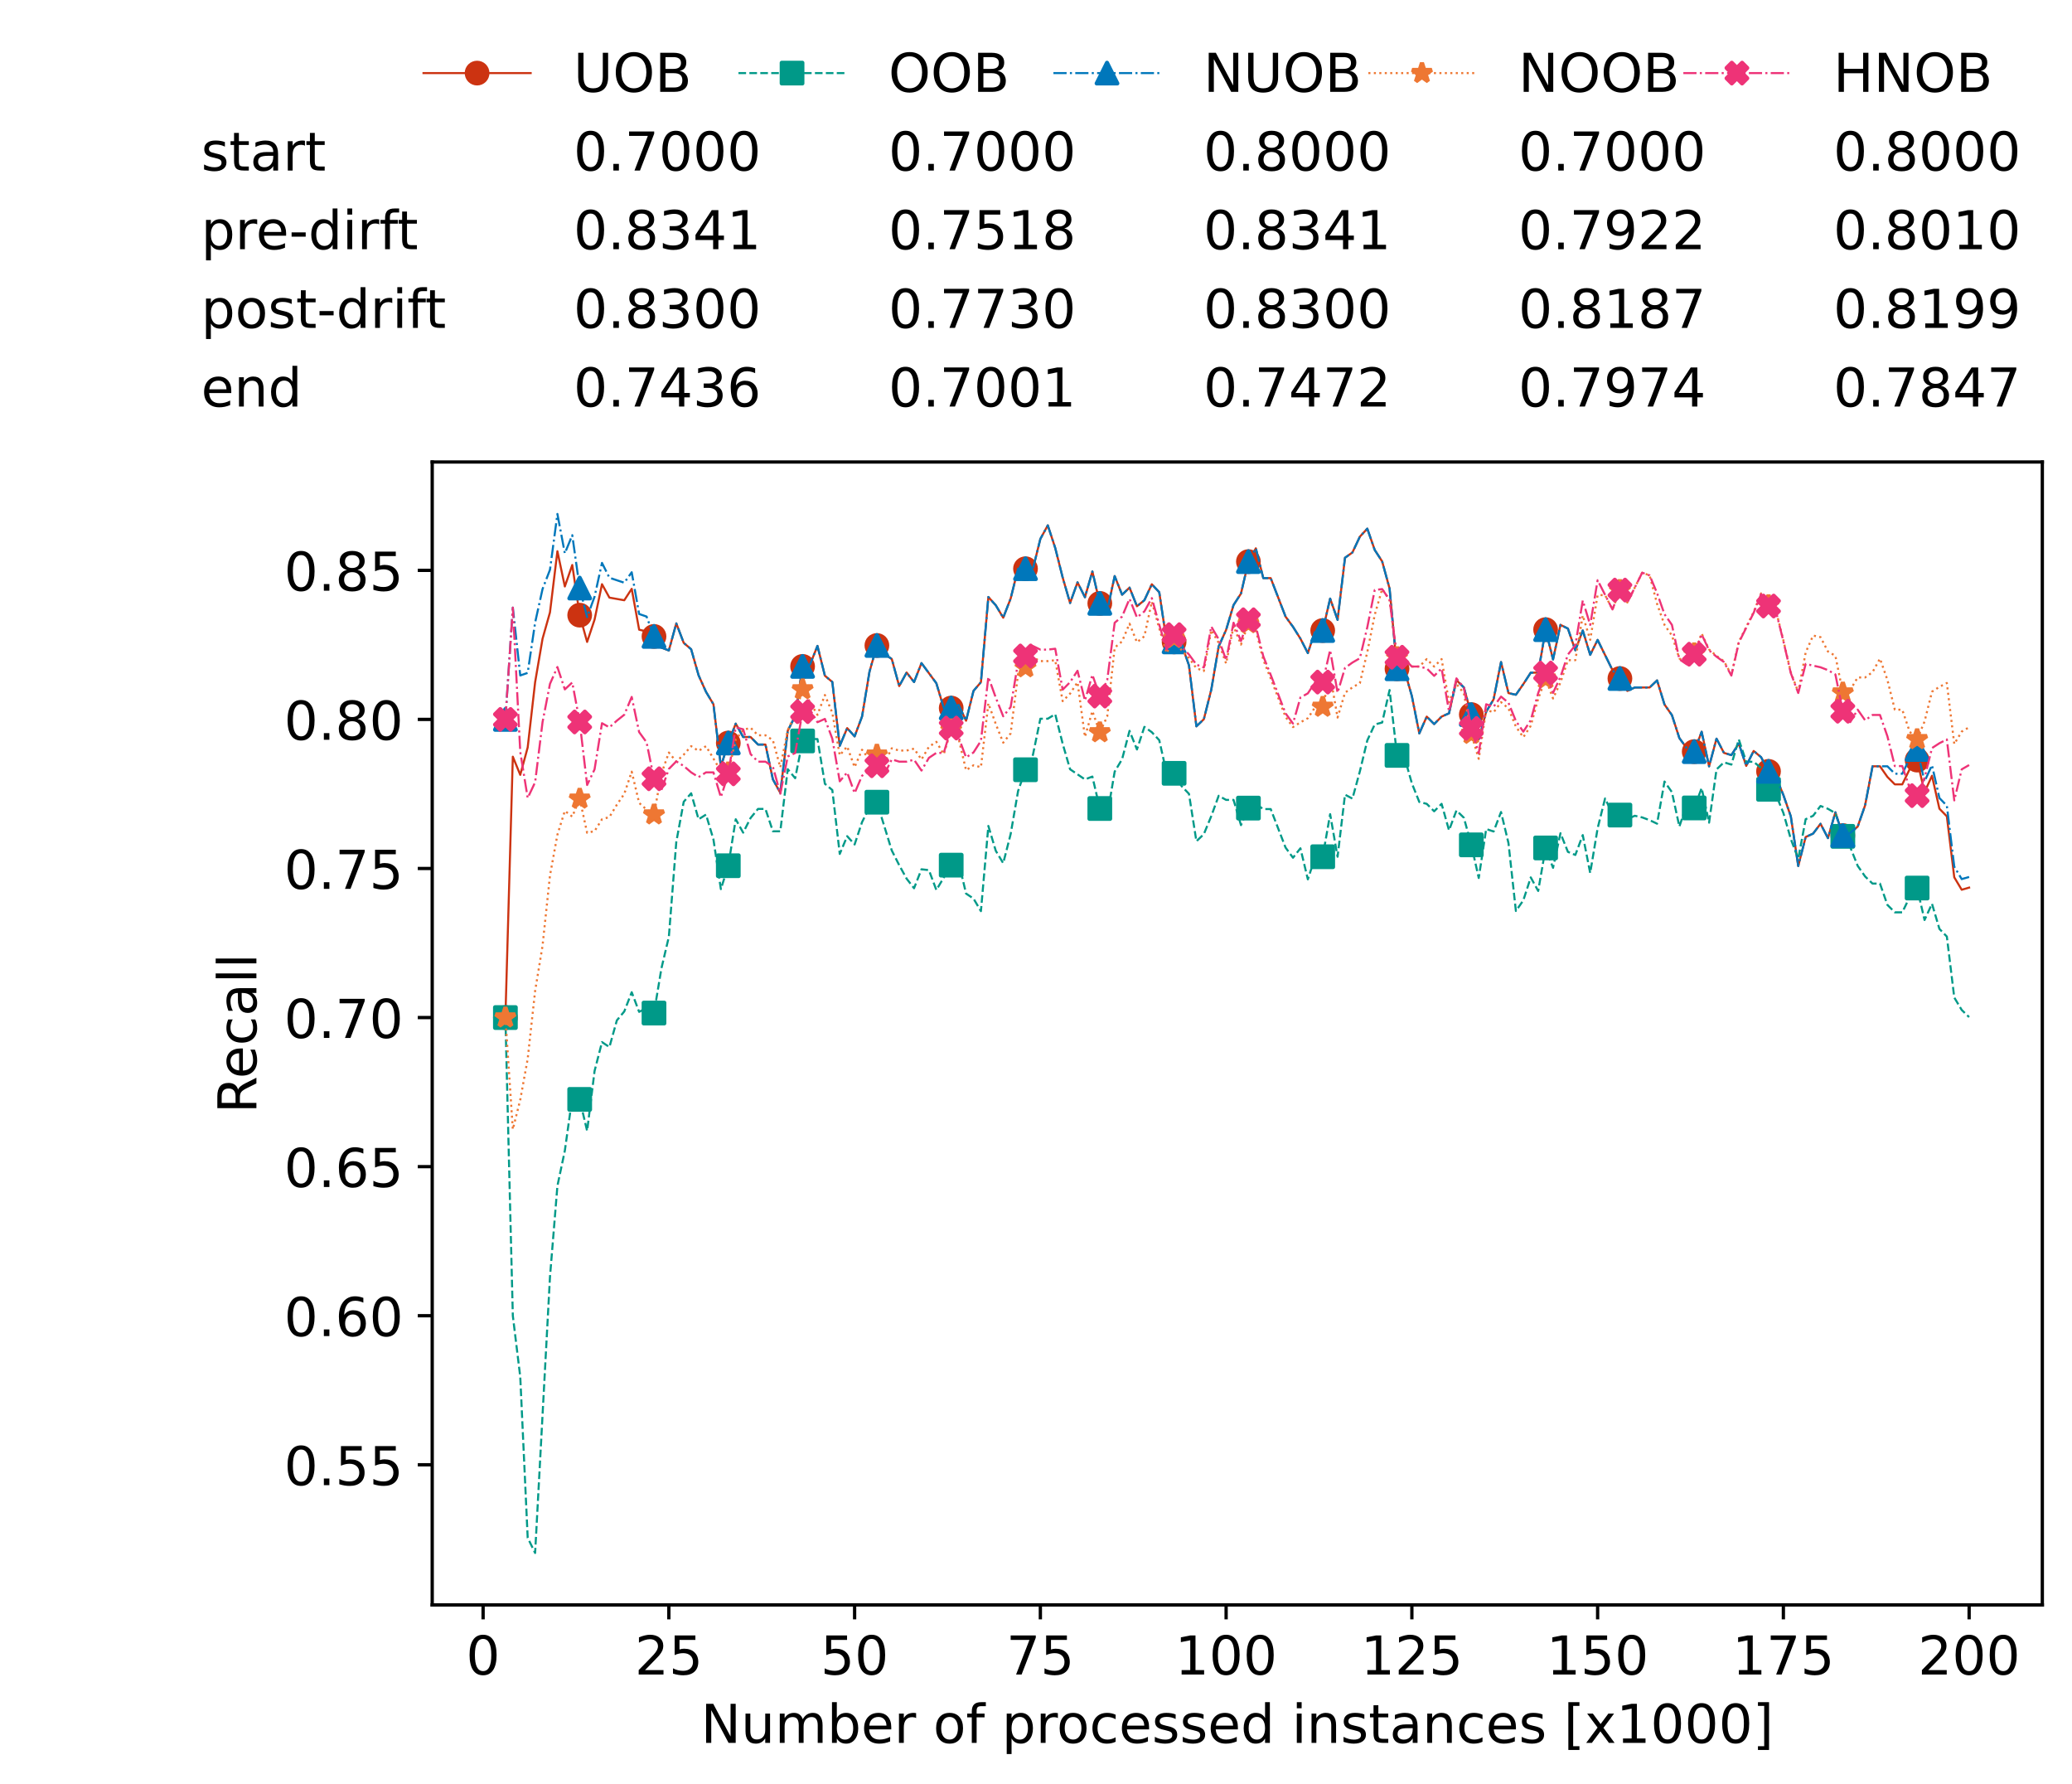 <?xml version="1.0" encoding="utf-8" standalone="no"?>
<!DOCTYPE svg PUBLIC "-//W3C//DTD SVG 1.1//EN"
  "http://www.w3.org/Graphics/SVG/1.1/DTD/svg11.dtd">
<!-- Created with matplotlib (https://matplotlib.org/) -->
<svg height="432.615pt" version="1.1" viewBox="0 0 502.65 432.615" width="502.65pt" xmlns="http://www.w3.org/2000/svg" xmlns:xlink="http://www.w3.org/1999/xlink">
 <defs>
  <style type="text/css">*{stroke-linecap:butt;stroke-linejoin:round;}</style>
 </defs>
 <g id="figure_1">
  <g id="patch_1">
   <path d="M 0 432.615 
L 502.65 432.615 
L 502.65 0 
L 0 0 
z
" style="fill:#ffffff;"/>
  </g>
  <g id="axes_1">
   <g id="patch_2">
    <path d="M 104.85 389.252 
L 495.45 389.252 
L 495.45 112.052 
L 104.85 112.052 
z
" style="fill:#ffffff;"/>
   </g>
   <g id="matplotlib.axis_1">
    <g id="xtick_1">
     <g id="line2d_1">
      <defs>
       <path d="M 0 0 
L 0 3.5 
" id="m1da78cc532" style="stroke:#000000;stroke-width:0.8;"/>
      </defs>
      <g>
       <use style="stroke:#000000;stroke-width:0.8;" x="117.197" xlink:href="#m1da78cc532" y="389.252"/>
      </g>
     </g>
     <g id="text_1">
      <!-- 0 -->
      <g transform="translate(113.061 406.13)scale(0.13 -0.13)">
       <defs>
        <path d="M 31.781 66.406 
Q 24.172 66.406 20.328 58.906 
Q 16.5 51.422 16.5 36.375 
Q 16.5 21.391 20.328 13.891 
Q 24.172 6.391 31.781 6.391 
Q 39.453 6.391 43.281 13.891 
Q 47.125 21.391 47.125 36.375 
Q 47.125 51.422 43.281 58.906 
Q 39.453 66.406 31.781 66.406 
z
M 31.781 74.219 
Q 44.047 74.219 50.516 64.516 
Q 56.984 54.828 56.984 36.375 
Q 56.984 17.969 50.516 8.266 
Q 44.047 -1.422 31.781 -1.422 
Q 19.531 -1.422 13.062 8.266 
Q 6.594 17.969 6.594 36.375 
Q 6.594 54.828 13.062 64.516 
Q 19.531 74.219 31.781 74.219 
z
" id="DejaVuSans-48"/>
       </defs>
       <use xlink:href="#DejaVuSans-48"/>
      </g>
     </g>
    </g>
    <g id="xtick_2">
     <g id="line2d_2">
      <g>
       <use style="stroke:#000000;stroke-width:0.8;" x="162.259" xlink:href="#m1da78cc532" y="389.252"/>
      </g>
     </g>
     <g id="text_2">
      <!-- 25 -->
      <g transform="translate(153.988 406.13)scale(0.13 -0.13)">
       <defs>
        <path d="M 19.188 8.297 
L 53.609 8.297 
L 53.609 0 
L 7.328 0 
L 7.328 8.297 
Q 12.938 14.109 22.625 23.891 
Q 32.328 33.688 34.812 36.531 
Q 39.547 41.844 41.422 45.531 
Q 43.312 49.219 43.312 52.781 
Q 43.312 58.594 39.234 62.25 
Q 35.156 65.922 28.609 65.922 
Q 23.969 65.922 18.812 64.312 
Q 13.672 62.703 7.812 59.422 
L 7.812 69.391 
Q 13.766 71.781 18.938 73 
Q 24.125 74.219 28.422 74.219 
Q 39.75 74.219 46.484 68.547 
Q 53.219 62.891 53.219 53.422 
Q 53.219 48.922 51.531 44.891 
Q 49.859 40.875 45.406 35.406 
Q 44.188 33.984 37.641 27.219 
Q 31.109 20.453 19.188 8.297 
z
" id="DejaVuSans-50"/>
        <path d="M 10.797 72.906 
L 49.516 72.906 
L 49.516 64.594 
L 19.828 64.594 
L 19.828 46.734 
Q 21.969 47.469 24.109 47.828 
Q 26.266 48.188 28.422 48.188 
Q 40.625 48.188 47.75 41.5 
Q 54.891 34.812 54.891 23.391 
Q 54.891 11.625 47.562 5.094 
Q 40.234 -1.422 26.906 -1.422 
Q 22.312 -1.422 17.547 -0.641 
Q 12.797 0.141 7.719 1.703 
L 7.719 11.625 
Q 12.109 9.234 16.797 8.062 
Q 21.484 6.891 26.703 6.891 
Q 35.156 6.891 40.078 11.328 
Q 45.016 15.766 45.016 23.391 
Q 45.016 31 40.078 35.438 
Q 35.156 39.891 26.703 39.891 
Q 22.75 39.891 18.812 39.016 
Q 14.891 38.141 10.797 36.281 
z
" id="DejaVuSans-53"/>
       </defs>
       <use xlink:href="#DejaVuSans-50"/>
       <use x="63.623" xlink:href="#DejaVuSans-53"/>
      </g>
     </g>
    </g>
    <g id="xtick_3">
     <g id="line2d_3">
      <g>
       <use style="stroke:#000000;stroke-width:0.8;" x="207.322" xlink:href="#m1da78cc532" y="389.252"/>
      </g>
     </g>
     <g id="text_3">
      <!-- 50 -->
      <g transform="translate(199.05 406.13)scale(0.13 -0.13)">
       <use xlink:href="#DejaVuSans-53"/>
       <use x="63.623" xlink:href="#DejaVuSans-48"/>
      </g>
     </g>
    </g>
    <g id="xtick_4">
     <g id="line2d_4">
      <g>
       <use style="stroke:#000000;stroke-width:0.8;" x="252.384" xlink:href="#m1da78cc532" y="389.252"/>
      </g>
     </g>
     <g id="text_4">
      <!-- 75 -->
      <g transform="translate(244.113 406.13)scale(0.13 -0.13)">
       <defs>
        <path d="M 8.203 72.906 
L 55.078 72.906 
L 55.078 68.703 
L 28.609 0 
L 18.312 0 
L 43.219 64.594 
L 8.203 64.594 
z
" id="DejaVuSans-55"/>
       </defs>
       <use xlink:href="#DejaVuSans-55"/>
       <use x="63.623" xlink:href="#DejaVuSans-53"/>
      </g>
     </g>
    </g>
    <g id="xtick_5">
     <g id="line2d_5">
      <g>
       <use style="stroke:#000000;stroke-width:0.8;" x="297.446" xlink:href="#m1da78cc532" y="389.252"/>
      </g>
     </g>
     <g id="text_5">
      <!-- 100 -->
      <g transform="translate(285.039 406.13)scale(0.13 -0.13)">
       <defs>
        <path d="M 12.406 8.297 
L 28.516 8.297 
L 28.516 63.922 
L 10.984 60.406 
L 10.984 69.391 
L 28.422 72.906 
L 38.281 72.906 
L 38.281 8.297 
L 54.391 8.297 
L 54.391 0 
L 12.406 0 
z
" id="DejaVuSans-49"/>
       </defs>
       <use xlink:href="#DejaVuSans-49"/>
       <use x="63.623" xlink:href="#DejaVuSans-48"/>
       <use x="127.246" xlink:href="#DejaVuSans-48"/>
      </g>
     </g>
    </g>
    <g id="xtick_6">
     <g id="line2d_6">
      <g>
       <use style="stroke:#000000;stroke-width:0.8;" x="342.509" xlink:href="#m1da78cc532" y="389.252"/>
      </g>
     </g>
     <g id="text_6">
      <!-- 125 -->
      <g transform="translate(330.102 406.13)scale(0.13 -0.13)">
       <use xlink:href="#DejaVuSans-49"/>
       <use x="63.623" xlink:href="#DejaVuSans-50"/>
       <use x="127.246" xlink:href="#DejaVuSans-53"/>
      </g>
     </g>
    </g>
    <g id="xtick_7">
     <g id="line2d_7">
      <g>
       <use style="stroke:#000000;stroke-width:0.8;" x="387.571" xlink:href="#m1da78cc532" y="389.252"/>
      </g>
     </g>
     <g id="text_7">
      <!-- 150 -->
      <g transform="translate(375.164 406.13)scale(0.13 -0.13)">
       <use xlink:href="#DejaVuSans-49"/>
       <use x="63.623" xlink:href="#DejaVuSans-53"/>
       <use x="127.246" xlink:href="#DejaVuSans-48"/>
      </g>
     </g>
    </g>
    <g id="xtick_8">
     <g id="line2d_8">
      <g>
       <use style="stroke:#000000;stroke-width:0.8;" x="432.633" xlink:href="#m1da78cc532" y="389.252"/>
      </g>
     </g>
     <g id="text_8">
      <!-- 175 -->
      <g transform="translate(420.226 406.13)scale(0.13 -0.13)">
       <use xlink:href="#DejaVuSans-49"/>
       <use x="63.623" xlink:href="#DejaVuSans-55"/>
       <use x="127.246" xlink:href="#DejaVuSans-53"/>
      </g>
     </g>
    </g>
    <g id="xtick_9">
     <g id="line2d_9">
      <g>
       <use style="stroke:#000000;stroke-width:0.8;" x="477.695" xlink:href="#m1da78cc532" y="389.252"/>
      </g>
     </g>
     <g id="text_9">
      <!-- 200 -->
      <g transform="translate(465.289 406.13)scale(0.13 -0.13)">
       <use xlink:href="#DejaVuSans-50"/>
       <use x="63.623" xlink:href="#DejaVuSans-48"/>
       <use x="127.246" xlink:href="#DejaVuSans-48"/>
      </g>
     </g>
    </g>
    <g id="text_10">
     <!-- Number of processed instances [x1000] -->
     <g transform="translate(170.025 422.711)scale(0.13 -0.13)">
      <defs>
       <path d="M 9.812 72.906 
L 23.094 72.906 
L 55.422 11.922 
L 55.422 72.906 
L 64.984 72.906 
L 64.984 0 
L 51.703 0 
L 19.391 60.984 
L 19.391 0 
L 9.812 0 
z
" id="DejaVuSans-78"/>
       <path d="M 8.5 21.578 
L 8.5 54.688 
L 17.484 54.688 
L 17.484 21.922 
Q 17.484 14.156 20.5 10.266 
Q 23.531 6.391 29.594 6.391 
Q 36.859 6.391 41.078 11.031 
Q 45.312 15.672 45.312 23.688 
L 45.312 54.688 
L 54.297 54.688 
L 54.297 0 
L 45.312 0 
L 45.312 8.406 
Q 42.047 3.422 37.719 1 
Q 33.406 -1.422 27.688 -1.422 
Q 18.266 -1.422 13.375 4.438 
Q 8.5 10.297 8.5 21.578 
z
M 31.109 56 
z
" id="DejaVuSans-117"/>
       <path d="M 52 44.188 
Q 55.375 50.25 60.062 53.125 
Q 64.75 56 71.094 56 
Q 79.641 56 84.281 50.016 
Q 88.922 44.047 88.922 33.016 
L 88.922 0 
L 79.891 0 
L 79.891 32.719 
Q 79.891 40.578 77.094 44.375 
Q 74.312 48.188 68.609 48.188 
Q 61.625 48.188 57.562 43.547 
Q 53.516 38.922 53.516 30.906 
L 53.516 0 
L 44.484 0 
L 44.484 32.719 
Q 44.484 40.625 41.703 44.406 
Q 38.922 48.188 33.109 48.188 
Q 26.219 48.188 22.156 43.531 
Q 18.109 38.875 18.109 30.906 
L 18.109 0 
L 9.078 0 
L 9.078 54.688 
L 18.109 54.688 
L 18.109 46.188 
Q 21.188 51.219 25.484 53.609 
Q 29.781 56 35.688 56 
Q 41.656 56 45.828 52.969 
Q 50 49.953 52 44.188 
z
" id="DejaVuSans-109"/>
       <path d="M 48.688 27.297 
Q 48.688 37.203 44.609 42.844 
Q 40.531 48.484 33.406 48.484 
Q 26.266 48.484 22.188 42.844 
Q 18.109 37.203 18.109 27.297 
Q 18.109 17.391 22.188 11.75 
Q 26.266 6.109 33.406 6.109 
Q 40.531 6.109 44.609 11.75 
Q 48.688 17.391 48.688 27.297 
z
M 18.109 46.391 
Q 20.953 51.266 25.266 53.625 
Q 29.594 56 35.594 56 
Q 45.562 56 51.781 48.094 
Q 58.016 40.188 58.016 27.297 
Q 58.016 14.406 51.781 6.484 
Q 45.562 -1.422 35.594 -1.422 
Q 29.594 -1.422 25.266 0.953 
Q 20.953 3.328 18.109 8.203 
L 18.109 0 
L 9.078 0 
L 9.078 75.984 
L 18.109 75.984 
z
" id="DejaVuSans-98"/>
       <path d="M 56.203 29.594 
L 56.203 25.203 
L 14.891 25.203 
Q 15.484 15.922 20.484 11.062 
Q 25.484 6.203 34.422 6.203 
Q 39.594 6.203 44.453 7.469 
Q 49.312 8.734 54.109 11.281 
L 54.109 2.781 
Q 49.266 0.734 44.188 -0.344 
Q 39.109 -1.422 33.891 -1.422 
Q 20.797 -1.422 13.156 6.188 
Q 5.516 13.812 5.516 26.812 
Q 5.516 40.234 12.766 48.109 
Q 20.016 56 32.328 56 
Q 43.359 56 49.781 48.891 
Q 56.203 41.797 56.203 29.594 
z
M 47.219 32.234 
Q 47.125 39.594 43.094 43.984 
Q 39.062 48.391 32.422 48.391 
Q 24.906 48.391 20.391 44.141 
Q 15.875 39.891 15.188 32.172 
z
" id="DejaVuSans-101"/>
       <path d="M 41.109 46.297 
Q 39.594 47.172 37.812 47.578 
Q 36.031 48 33.891 48 
Q 26.266 48 22.188 43.047 
Q 18.109 38.094 18.109 28.812 
L 18.109 0 
L 9.078 0 
L 9.078 54.688 
L 18.109 54.688 
L 18.109 46.188 
Q 20.953 51.172 25.484 53.578 
Q 30.031 56 36.531 56 
Q 37.453 56 38.578 55.875 
Q 39.703 55.766 41.062 55.516 
z
" id="DejaVuSans-114"/>
       <path id="DejaVuSans-32"/>
       <path d="M 30.609 48.391 
Q 23.391 48.391 19.188 42.75 
Q 14.984 37.109 14.984 27.297 
Q 14.984 17.484 19.156 11.844 
Q 23.344 6.203 30.609 6.203 
Q 37.797 6.203 41.984 11.859 
Q 46.188 17.531 46.188 27.297 
Q 46.188 37.016 41.984 42.703 
Q 37.797 48.391 30.609 48.391 
z
M 30.609 56 
Q 42.328 56 49.016 48.375 
Q 55.719 40.766 55.719 27.297 
Q 55.719 13.875 49.016 6.219 
Q 42.328 -1.422 30.609 -1.422 
Q 18.844 -1.422 12.172 6.219 
Q 5.516 13.875 5.516 27.297 
Q 5.516 40.766 12.172 48.375 
Q 18.844 56 30.609 56 
z
" id="DejaVuSans-111"/>
       <path d="M 37.109 75.984 
L 37.109 68.5 
L 28.516 68.5 
Q 23.688 68.5 21.797 66.547 
Q 19.922 64.594 19.922 59.516 
L 19.922 54.688 
L 34.719 54.688 
L 34.719 47.703 
L 19.922 47.703 
L 19.922 0 
L 10.891 0 
L 10.891 47.703 
L 2.297 47.703 
L 2.297 54.688 
L 10.891 54.688 
L 10.891 58.5 
Q 10.891 67.625 15.141 71.797 
Q 19.391 75.984 28.609 75.984 
z
" id="DejaVuSans-102"/>
       <path d="M 18.109 8.203 
L 18.109 -20.797 
L 9.078 -20.797 
L 9.078 54.688 
L 18.109 54.688 
L 18.109 46.391 
Q 20.953 51.266 25.266 53.625 
Q 29.594 56 35.594 56 
Q 45.562 56 51.781 48.094 
Q 58.016 40.188 58.016 27.297 
Q 58.016 14.406 51.781 6.484 
Q 45.562 -1.422 35.594 -1.422 
Q 29.594 -1.422 25.266 0.953 
Q 20.953 3.328 18.109 8.203 
z
M 48.688 27.297 
Q 48.688 37.203 44.609 42.844 
Q 40.531 48.484 33.406 48.484 
Q 26.266 48.484 22.188 42.844 
Q 18.109 37.203 18.109 27.297 
Q 18.109 17.391 22.188 11.75 
Q 26.266 6.109 33.406 6.109 
Q 40.531 6.109 44.609 11.75 
Q 48.688 17.391 48.688 27.297 
z
" id="DejaVuSans-112"/>
       <path d="M 48.781 52.594 
L 48.781 44.188 
Q 44.969 46.297 41.141 47.344 
Q 37.312 48.391 33.406 48.391 
Q 24.656 48.391 19.812 42.844 
Q 14.984 37.312 14.984 27.297 
Q 14.984 17.281 19.812 11.734 
Q 24.656 6.203 33.406 6.203 
Q 37.312 6.203 41.141 7.25 
Q 44.969 8.297 48.781 10.406 
L 48.781 2.094 
Q 45.016 0.344 40.984 -0.531 
Q 36.969 -1.422 32.422 -1.422 
Q 20.062 -1.422 12.781 6.344 
Q 5.516 14.109 5.516 27.297 
Q 5.516 40.672 12.859 48.328 
Q 20.219 56 33.016 56 
Q 37.156 56 41.109 55.141 
Q 45.062 54.297 48.781 52.594 
z
" id="DejaVuSans-99"/>
       <path d="M 44.281 53.078 
L 44.281 44.578 
Q 40.484 46.531 36.375 47.5 
Q 32.281 48.484 27.875 48.484 
Q 21.188 48.484 17.844 46.438 
Q 14.5 44.391 14.5 40.281 
Q 14.5 37.156 16.891 35.375 
Q 19.281 33.594 26.516 31.984 
L 29.594 31.297 
Q 39.156 29.25 43.188 25.516 
Q 47.219 21.781 47.219 15.094 
Q 47.219 7.469 41.188 3.016 
Q 35.156 -1.422 24.609 -1.422 
Q 20.219 -1.422 15.453 -0.562 
Q 10.688 0.297 5.422 2 
L 5.422 11.281 
Q 10.406 8.688 15.234 7.391 
Q 20.062 6.109 24.812 6.109 
Q 31.156 6.109 34.562 8.281 
Q 37.984 10.453 37.984 14.406 
Q 37.984 18.062 35.516 20.016 
Q 33.062 21.969 24.703 23.781 
L 21.578 24.516 
Q 13.234 26.266 9.516 29.906 
Q 5.812 33.547 5.812 39.891 
Q 5.812 47.609 11.281 51.797 
Q 16.75 56 26.812 56 
Q 31.781 56 36.172 55.266 
Q 40.578 54.547 44.281 53.078 
z
" id="DejaVuSans-115"/>
       <path d="M 45.406 46.391 
L 45.406 75.984 
L 54.391 75.984 
L 54.391 0 
L 45.406 0 
L 45.406 8.203 
Q 42.578 3.328 38.25 0.953 
Q 33.938 -1.422 27.875 -1.422 
Q 17.969 -1.422 11.734 6.484 
Q 5.516 14.406 5.516 27.297 
Q 5.516 40.188 11.734 48.094 
Q 17.969 56 27.875 56 
Q 33.938 56 38.25 53.625 
Q 42.578 51.266 45.406 46.391 
z
M 14.797 27.297 
Q 14.797 17.391 18.875 11.75 
Q 22.953 6.109 30.078 6.109 
Q 37.203 6.109 41.297 11.75 
Q 45.406 17.391 45.406 27.297 
Q 45.406 37.203 41.297 42.844 
Q 37.203 48.484 30.078 48.484 
Q 22.953 48.484 18.875 42.844 
Q 14.797 37.203 14.797 27.297 
z
" id="DejaVuSans-100"/>
       <path d="M 9.422 54.688 
L 18.406 54.688 
L 18.406 0 
L 9.422 0 
z
M 9.422 75.984 
L 18.406 75.984 
L 18.406 64.594 
L 9.422 64.594 
z
" id="DejaVuSans-105"/>
       <path d="M 54.891 33.016 
L 54.891 0 
L 45.906 0 
L 45.906 32.719 
Q 45.906 40.484 42.875 44.328 
Q 39.844 48.188 33.797 48.188 
Q 26.516 48.188 22.312 43.547 
Q 18.109 38.922 18.109 30.906 
L 18.109 0 
L 9.078 0 
L 9.078 54.688 
L 18.109 54.688 
L 18.109 46.188 
Q 21.344 51.125 25.703 53.562 
Q 30.078 56 35.797 56 
Q 45.219 56 50.047 50.172 
Q 54.891 44.344 54.891 33.016 
z
" id="DejaVuSans-110"/>
       <path d="M 18.312 70.219 
L 18.312 54.688 
L 36.812 54.688 
L 36.812 47.703 
L 18.312 47.703 
L 18.312 18.016 
Q 18.312 11.328 20.141 9.422 
Q 21.969 7.516 27.594 7.516 
L 36.812 7.516 
L 36.812 0 
L 27.594 0 
Q 17.188 0 13.234 3.875 
Q 9.281 7.766 9.281 18.016 
L 9.281 47.703 
L 2.688 47.703 
L 2.688 54.688 
L 9.281 54.688 
L 9.281 70.219 
z
" id="DejaVuSans-116"/>
       <path d="M 34.281 27.484 
Q 23.391 27.484 19.188 25 
Q 14.984 22.516 14.984 16.5 
Q 14.984 11.719 18.141 8.906 
Q 21.297 6.109 26.703 6.109 
Q 34.188 6.109 38.703 11.406 
Q 43.219 16.703 43.219 25.484 
L 43.219 27.484 
z
M 52.203 31.203 
L 52.203 0 
L 43.219 0 
L 43.219 8.297 
Q 40.141 3.328 35.547 0.953 
Q 30.953 -1.422 24.312 -1.422 
Q 15.922 -1.422 10.953 3.297 
Q 6 8.016 6 15.922 
Q 6 25.141 12.172 29.828 
Q 18.359 34.516 30.609 34.516 
L 43.219 34.516 
L 43.219 35.406 
Q 43.219 41.609 39.141 45 
Q 35.062 48.391 27.688 48.391 
Q 23 48.391 18.547 47.266 
Q 14.109 46.141 10.016 43.891 
L 10.016 52.203 
Q 14.938 54.109 19.578 55.047 
Q 24.219 56 28.609 56 
Q 40.484 56 46.344 49.844 
Q 52.203 43.703 52.203 31.203 
z
" id="DejaVuSans-97"/>
       <path d="M 8.594 75.984 
L 29.297 75.984 
L 29.297 69 
L 17.578 69 
L 17.578 -6.203 
L 29.297 -6.203 
L 29.297 -13.188 
L 8.594 -13.188 
z
" id="DejaVuSans-91"/>
       <path d="M 54.891 54.688 
L 35.109 28.078 
L 55.906 0 
L 45.312 0 
L 29.391 21.484 
L 13.484 0 
L 2.875 0 
L 24.125 28.609 
L 4.688 54.688 
L 15.281 54.688 
L 29.781 35.203 
L 44.281 54.688 
z
" id="DejaVuSans-120"/>
       <path d="M 30.422 75.984 
L 30.422 -13.188 
L 9.719 -13.188 
L 9.719 -6.203 
L 21.391 -6.203 
L 21.391 69 
L 9.719 69 
L 9.719 75.984 
z
" id="DejaVuSans-93"/>
      </defs>
      <use xlink:href="#DejaVuSans-78"/>
      <use x="74.805" xlink:href="#DejaVuSans-117"/>
      <use x="138.184" xlink:href="#DejaVuSans-109"/>
      <use x="235.596" xlink:href="#DejaVuSans-98"/>
      <use x="299.072" xlink:href="#DejaVuSans-101"/>
      <use x="360.596" xlink:href="#DejaVuSans-114"/>
      <use x="401.709" xlink:href="#DejaVuSans-32"/>
      <use x="433.496" xlink:href="#DejaVuSans-111"/>
      <use x="494.678" xlink:href="#DejaVuSans-102"/>
      <use x="529.883" xlink:href="#DejaVuSans-32"/>
      <use x="561.67" xlink:href="#DejaVuSans-112"/>
      <use x="625.146" xlink:href="#DejaVuSans-114"/>
      <use x="664.01" xlink:href="#DejaVuSans-111"/>
      <use x="725.191" xlink:href="#DejaVuSans-99"/>
      <use x="780.172" xlink:href="#DejaVuSans-101"/>
      <use x="841.695" xlink:href="#DejaVuSans-115"/>
      <use x="893.795" xlink:href="#DejaVuSans-115"/>
      <use x="945.895" xlink:href="#DejaVuSans-101"/>
      <use x="1007.418" xlink:href="#DejaVuSans-100"/>
      <use x="1070.895" xlink:href="#DejaVuSans-32"/>
      <use x="1102.682" xlink:href="#DejaVuSans-105"/>
      <use x="1130.465" xlink:href="#DejaVuSans-110"/>
      <use x="1193.844" xlink:href="#DejaVuSans-115"/>
      <use x="1245.943" xlink:href="#DejaVuSans-116"/>
      <use x="1285.152" xlink:href="#DejaVuSans-97"/>
      <use x="1346.432" xlink:href="#DejaVuSans-110"/>
      <use x="1409.811" xlink:href="#DejaVuSans-99"/>
      <use x="1464.791" xlink:href="#DejaVuSans-101"/>
      <use x="1526.314" xlink:href="#DejaVuSans-115"/>
      <use x="1578.414" xlink:href="#DejaVuSans-32"/>
      <use x="1610.201" xlink:href="#DejaVuSans-91"/>
      <use x="1649.215" xlink:href="#DejaVuSans-120"/>
      <use x="1708.395" xlink:href="#DejaVuSans-49"/>
      <use x="1772.018" xlink:href="#DejaVuSans-48"/>
      <use x="1835.641" xlink:href="#DejaVuSans-48"/>
      <use x="1899.264" xlink:href="#DejaVuSans-48"/>
      <use x="1962.887" xlink:href="#DejaVuSans-93"/>
     </g>
    </g>
   </g>
   <g id="matplotlib.axis_2">
    <g id="ytick_1">
     <g id="line2d_10">
      <defs>
       <path d="M 0 0 
L -3.5 0 
" id="m0046ff72c2" style="stroke:#000000;stroke-width:0.8;"/>
      </defs>
      <g>
       <use style="stroke:#000000;stroke-width:0.8;" x="104.85" xlink:href="#m0046ff72c2" y="355.262"/>
      </g>
     </g>
     <g id="text_11">
      <!-- 0.55 -->
      <g transform="translate(68.905 360.201)scale(0.13 -0.13)">
       <defs>
        <path d="M 10.688 12.406 
L 21 12.406 
L 21 0 
L 10.688 0 
z
" id="DejaVuSans-46"/>
       </defs>
       <use xlink:href="#DejaVuSans-48"/>
       <use x="63.623" xlink:href="#DejaVuSans-46"/>
       <use x="95.41" xlink:href="#DejaVuSans-53"/>
       <use x="159.033" xlink:href="#DejaVuSans-53"/>
      </g>
     </g>
    </g>
    <g id="ytick_2">
     <g id="line2d_11">
      <g>
       <use style="stroke:#000000;stroke-width:0.8;" x="104.85" xlink:href="#m0046ff72c2" y="319.106"/>
      </g>
     </g>
     <g id="text_12">
      <!-- 0.60 -->
      <g transform="translate(68.905 324.045)scale(0.13 -0.13)">
       <defs>
        <path d="M 33.016 40.375 
Q 26.375 40.375 22.484 35.828 
Q 18.609 31.297 18.609 23.391 
Q 18.609 15.531 22.484 10.953 
Q 26.375 6.391 33.016 6.391 
Q 39.656 6.391 43.531 10.953 
Q 47.406 15.531 47.406 23.391 
Q 47.406 31.297 43.531 35.828 
Q 39.656 40.375 33.016 40.375 
z
M 52.594 71.297 
L 52.594 62.312 
Q 48.875 64.062 45.094 64.984 
Q 41.312 65.922 37.594 65.922 
Q 27.828 65.922 22.672 59.328 
Q 17.531 52.734 16.797 39.406 
Q 19.672 43.656 24.016 45.922 
Q 28.375 48.188 33.594 48.188 
Q 44.578 48.188 50.953 41.516 
Q 57.328 34.859 57.328 23.391 
Q 57.328 12.156 50.688 5.359 
Q 44.047 -1.422 33.016 -1.422 
Q 20.359 -1.422 13.672 8.266 
Q 6.984 17.969 6.984 36.375 
Q 6.984 53.656 15.188 63.938 
Q 23.391 74.219 37.203 74.219 
Q 40.922 74.219 44.703 73.484 
Q 48.484 72.75 52.594 71.297 
z
" id="DejaVuSans-54"/>
       </defs>
       <use xlink:href="#DejaVuSans-48"/>
       <use x="63.623" xlink:href="#DejaVuSans-46"/>
       <use x="95.41" xlink:href="#DejaVuSans-54"/>
       <use x="159.033" xlink:href="#DejaVuSans-48"/>
      </g>
     </g>
    </g>
    <g id="ytick_3">
     <g id="line2d_12">
      <g>
       <use style="stroke:#000000;stroke-width:0.8;" x="104.85" xlink:href="#m0046ff72c2" y="282.95"/>
      </g>
     </g>
     <g id="text_13">
      <!-- 0.65 -->
      <g transform="translate(68.905 287.889)scale(0.13 -0.13)">
       <use xlink:href="#DejaVuSans-48"/>
       <use x="63.623" xlink:href="#DejaVuSans-46"/>
       <use x="95.41" xlink:href="#DejaVuSans-54"/>
       <use x="159.033" xlink:href="#DejaVuSans-53"/>
      </g>
     </g>
    </g>
    <g id="ytick_4">
     <g id="line2d_13">
      <g>
       <use style="stroke:#000000;stroke-width:0.8;" x="104.85" xlink:href="#m0046ff72c2" y="246.795"/>
      </g>
     </g>
     <g id="text_14">
      <!-- 0.70 -->
      <g transform="translate(68.905 251.734)scale(0.13 -0.13)">
       <use xlink:href="#DejaVuSans-48"/>
       <use x="63.623" xlink:href="#DejaVuSans-46"/>
       <use x="95.41" xlink:href="#DejaVuSans-55"/>
       <use x="159.033" xlink:href="#DejaVuSans-48"/>
      </g>
     </g>
    </g>
    <g id="ytick_5">
     <g id="line2d_14">
      <g>
       <use style="stroke:#000000;stroke-width:0.8;" x="104.85" xlink:href="#m0046ff72c2" y="210.639"/>
      </g>
     </g>
     <g id="text_15">
      <!-- 0.75 -->
      <g transform="translate(68.905 215.578)scale(0.13 -0.13)">
       <use xlink:href="#DejaVuSans-48"/>
       <use x="63.623" xlink:href="#DejaVuSans-46"/>
       <use x="95.41" xlink:href="#DejaVuSans-55"/>
       <use x="159.033" xlink:href="#DejaVuSans-53"/>
      </g>
     </g>
    </g>
    <g id="ytick_6">
     <g id="line2d_15">
      <g>
       <use style="stroke:#000000;stroke-width:0.8;" x="104.85" xlink:href="#m0046ff72c2" y="174.483"/>
      </g>
     </g>
     <g id="text_16">
      <!-- 0.80 -->
      <g transform="translate(68.905 179.422)scale(0.13 -0.13)">
       <defs>
        <path d="M 31.781 34.625 
Q 24.75 34.625 20.719 30.859 
Q 16.703 27.094 16.703 20.516 
Q 16.703 13.922 20.719 10.156 
Q 24.75 6.391 31.781 6.391 
Q 38.812 6.391 42.859 10.172 
Q 46.922 13.969 46.922 20.516 
Q 46.922 27.094 42.891 30.859 
Q 38.875 34.625 31.781 34.625 
z
M 21.922 38.812 
Q 15.578 40.375 12.031 44.719 
Q 8.5 49.078 8.5 55.328 
Q 8.5 64.062 14.719 69.141 
Q 20.953 74.219 31.781 74.219 
Q 42.672 74.219 48.875 69.141 
Q 55.078 64.062 55.078 55.328 
Q 55.078 49.078 51.531 44.719 
Q 48 40.375 41.703 38.812 
Q 48.828 37.156 52.797 32.312 
Q 56.781 27.484 56.781 20.516 
Q 56.781 9.906 50.312 4.234 
Q 43.844 -1.422 31.781 -1.422 
Q 19.734 -1.422 13.25 4.234 
Q 6.781 9.906 6.781 20.516 
Q 6.781 27.484 10.781 32.312 
Q 14.797 37.156 21.922 38.812 
z
M 18.312 54.391 
Q 18.312 48.734 21.844 45.562 
Q 25.391 42.391 31.781 42.391 
Q 38.141 42.391 41.719 45.562 
Q 45.312 48.734 45.312 54.391 
Q 45.312 60.062 41.719 63.234 
Q 38.141 66.406 31.781 66.406 
Q 25.391 66.406 21.844 63.234 
Q 18.312 60.062 18.312 54.391 
z
" id="DejaVuSans-56"/>
       </defs>
       <use xlink:href="#DejaVuSans-48"/>
       <use x="63.623" xlink:href="#DejaVuSans-46"/>
       <use x="95.41" xlink:href="#DejaVuSans-56"/>
       <use x="159.033" xlink:href="#DejaVuSans-48"/>
      </g>
     </g>
    </g>
    <g id="ytick_7">
     <g id="line2d_16">
      <g>
       <use style="stroke:#000000;stroke-width:0.8;" x="104.85" xlink:href="#m0046ff72c2" y="138.328"/>
      </g>
     </g>
     <g id="text_17">
      <!-- 0.85 -->
      <g transform="translate(68.905 143.267)scale(0.13 -0.13)">
       <use xlink:href="#DejaVuSans-48"/>
       <use x="63.623" xlink:href="#DejaVuSans-46"/>
       <use x="95.41" xlink:href="#DejaVuSans-56"/>
       <use x="159.033" xlink:href="#DejaVuSans-53"/>
      </g>
     </g>
    </g>
    <g id="text_18">
     <!-- Recall -->
     <g transform="translate(62.201 270.044)rotate(-90)scale(0.13 -0.13)">
      <defs>
       <path d="M 44.391 34.188 
Q 47.562 33.109 50.562 29.594 
Q 53.562 26.078 56.594 19.922 
L 66.609 0 
L 56 0 
L 46.688 18.703 
Q 43.062 26.031 39.672 28.422 
Q 36.281 30.812 30.422 30.812 
L 19.672 30.812 
L 19.672 0 
L 9.812 0 
L 9.812 72.906 
L 32.078 72.906 
Q 44.578 72.906 50.734 67.672 
Q 56.891 62.453 56.891 51.906 
Q 56.891 45.016 53.688 40.469 
Q 50.484 35.938 44.391 34.188 
z
M 19.672 64.797 
L 19.672 38.922 
L 32.078 38.922 
Q 39.203 38.922 42.844 42.219 
Q 46.484 45.516 46.484 51.906 
Q 46.484 58.297 42.844 61.547 
Q 39.203 64.797 32.078 64.797 
z
" id="DejaVuSans-82"/>
       <path d="M 9.422 75.984 
L 18.406 75.984 
L 18.406 0 
L 9.422 0 
z
" id="DejaVuSans-108"/>
      </defs>
      <use xlink:href="#DejaVuSans-82"/>
      <use x="64.982" xlink:href="#DejaVuSans-101"/>
      <use x="126.506" xlink:href="#DejaVuSans-99"/>
      <use x="181.486" xlink:href="#DejaVuSans-97"/>
      <use x="242.766" xlink:href="#DejaVuSans-108"/>
      <use x="270.549" xlink:href="#DejaVuSans-108"/>
     </g>
    </g>
   </g>
   <g id="line2d_17"/>
   <g id="line2d_18"/>
   <g id="line2d_19"/>
   <g id="line2d_20"/>
   <g id="line2d_21"/>
   <g id="line2d_22">
    <path clip-path="url(#p8c854b3c28)" d="M 122.605 246.795 
L 124.407 183.522 
L 126.21 187.926 
L 128.012 181.278 
L 129.815 165.457 
L 131.617 154.91 
L 133.419 148.524 
L 135.222 133.691 
L 137.024 142.241 
L 138.827 137.029 
L 140.629 149.199 
L 142.432 155.688 
L 144.234 150.288 
L 146.037 141.686 
L 147.839 144.944 
L 151.444 145.583 
L 153.247 142.806 
L 155.049 152.72 
L 156.852 153.15 
L 158.654 154.356 
L 160.457 157.067 
L 162.259 157.763 
L 164.062 151.189 
L 165.864 155.917 
L 167.667 157.466 
L 169.469 163.779 
L 171.272 167.797 
L 173.074 170.81 
L 174.877 185.874 
L 176.679 180.203 
L 178.482 175.507 
L 180.284 178.752 
L 182.087 178.752 
L 183.889 180.578 
L 185.692 180.578 
L 187.494 189.014 
L 189.297 192.301 
L 191.099 177.236 
L 192.902 173.676 
L 194.704 161.624 
L 196.507 161.172 
L 198.309 156.652 
L 200.112 163.884 
L 201.914 165.401 
L 203.717 180.896 
L 205.519 176.592 
L 207.322 178.6 
L 209.124 173.78 
L 210.927 162.933 
L 212.729 156.552 
L 214.532 158.618 
L 216.334 159.824 
L 218.137 166.397 
L 219.939 163.111 
L 221.742 165.428 
L 223.544 160.827 
L 227.149 165.702 
L 228.952 171.728 
L 230.754 171.728 
L 232.557 170.975 
L 234.359 174.799 
L 236.162 167.568 
L 237.964 165.455 
L 239.767 144.794 
L 241.569 146.803 
L 243.372 149.816 
L 245.174 145.167 
L 246.976 137.936 
L 250.581 137.936 
L 252.384 130.705 
L 254.186 127.418 
L 255.989 132.896 
L 257.791 140.048 
L 259.594 146.257 
L 261.396 141.235 
L 263.199 144.851 
L 265.001 138.593 
L 266.804 146.341 
L 268.606 148.062 
L 270.409 139.719 
L 272.211 144.238 
L 274.014 142.516 
L 275.816 147.036 
L 277.619 145.575 
L 279.421 141.701 
L 281.224 143.638 
L 283.026 155.69 
L 284.829 155.69 
L 286.631 156.207 
L 288.434 161.372 
L 290.236 176.163 
L 292.039 174.441 
L 293.841 167.289 
L 295.644 156.782 
L 297.446 152.765 
L 299.249 146.739 
L 301.051 143.958 
L 302.854 136.21 
L 304.656 132.982 
L 306.459 140.213 
L 308.261 140.213 
L 311.866 149.553 
L 313.669 152.019 
L 315.471 154.888 
L 317.274 158.403 
L 319.076 152.925 
L 320.879 152.925 
L 322.681 145.177 
L 324.484 150.343 
L 326.286 135.278 
L 328.089 133.986 
L 329.891 130.162 
L 331.694 128.215 
L 333.496 133.381 
L 335.299 136.162 
L 337.101 142.736 
L 338.904 162.204 
L 340.706 162.505 
L 342.509 168.832 
L 344.311 177.871 
L 346.114 173.804 
L 347.916 175.612 
L 349.719 173.804 
L 351.521 173 
L 353.324 164.966 
L 355.126 166.736 
L 356.928 173.309 
L 358.731 179.335 
L 360.533 172.621 
L 362.336 169.608 
L 364.138 160.569 
L 365.941 168.101 
L 367.743 168.503 
L 369.546 165.921 
L 371.348 163.139 
L 373.151 163.139 
L 374.953 152.71 
L 376.756 159.941 
L 378.558 151.548 
L 380.361 152.452 
L 382.163 157.724 
L 383.966 152.903 
L 385.768 158.82 
L 387.571 155.204 
L 391.176 162.528 
L 392.978 164.563 
L 394.781 167.576 
L 396.583 166.741 
L 400.188 166.741 
L 401.991 165.02 
L 403.793 170.863 
L 405.596 173.446 
L 407.398 179.008 
L 409.201 181.473 
L 411.003 182.295 
L 412.806 177.474 
L 414.608 185.867 
L 416.411 179.153 
L 418.213 182.596 
L 420.016 183.144 
L 421.818 180.327 
L 423.621 185.75 
L 425.423 182.135 
L 427.226 183.641 
L 429.028 187.084 
L 430.831 188.376 
L 432.633 192.826 
L 434.436 197.991 
L 436.238 210.043 
L 438.041 202.999 
L 439.843 202.178 
L 441.646 199.794 
L 443.448 203.27 
L 445.251 197.012 
L 447.053 202.647 
L 448.856 201.99 
L 450.658 200.483 
L 452.461 195.318 
L 454.263 185.849 
L 456.066 185.849 
L 457.868 188.431 
L 459.671 190.239 
L 461.473 190.239 
L 463.276 186.541 
L 465.078 184.35 
L 466.881 192.098 
L 468.683 188.154 
L 470.485 196.136 
L 472.288 197.99 
L 474.09 212.781 
L 475.893 215.794 
L 477.695 215.273 
L 477.695 215.273 
" style="fill:none;stroke:#cc3311;stroke-linecap:square;stroke-width:0.5;"/>
    <defs>
     <path d="M 0 2.5 
C 0.663 2.5 1.299 2.237 1.768 1.768 
C 2.237 1.299 2.5 0.663 2.5 0 
C 2.5 -0.663 2.237 -1.299 1.768 -1.768 
C 1.299 -2.237 0.663 -2.5 0 -2.5 
C -0.663 -2.5 -1.299 -2.237 -1.768 -1.768 
C -2.237 -1.299 -2.5 -0.663 -2.5 0 
C -2.5 0.663 -2.237 1.299 -1.768 1.768 
C -1.299 2.237 -0.663 2.5 0 2.5 
z
" id="m9c64ea0eb4" style="stroke:#cc3311;"/>
    </defs>
    <g clip-path="url(#p8c854b3c28)">
     <use style="fill:#cc3311;stroke:#cc3311;" x="122.605" xlink:href="#m9c64ea0eb4" y="246.795"/>
     <use style="fill:#cc3311;stroke:#cc3311;" x="140.629" xlink:href="#m9c64ea0eb4" y="149.199"/>
     <use style="fill:#cc3311;stroke:#cc3311;" x="158.654" xlink:href="#m9c64ea0eb4" y="154.356"/>
     <use style="fill:#cc3311;stroke:#cc3311;" x="176.679" xlink:href="#m9c64ea0eb4" y="180.203"/>
     <use style="fill:#cc3311;stroke:#cc3311;" x="194.704" xlink:href="#m9c64ea0eb4" y="161.624"/>
     <use style="fill:#cc3311;stroke:#cc3311;" x="212.729" xlink:href="#m9c64ea0eb4" y="156.552"/>
     <use style="fill:#cc3311;stroke:#cc3311;" x="230.754" xlink:href="#m9c64ea0eb4" y="171.728"/>
     <use style="fill:#cc3311;stroke:#cc3311;" x="248.779" xlink:href="#m9c64ea0eb4" y="137.936"/>
     <use style="fill:#cc3311;stroke:#cc3311;" x="266.804" xlink:href="#m9c64ea0eb4" y="146.341"/>
     <use style="fill:#cc3311;stroke:#cc3311;" x="284.829" xlink:href="#m9c64ea0eb4" y="155.69"/>
     <use style="fill:#cc3311;stroke:#cc3311;" x="302.854" xlink:href="#m9c64ea0eb4" y="136.21"/>
     <use style="fill:#cc3311;stroke:#cc3311;" x="320.879" xlink:href="#m9c64ea0eb4" y="152.925"/>
     <use style="fill:#cc3311;stroke:#cc3311;" x="338.904" xlink:href="#m9c64ea0eb4" y="162.204"/>
     <use style="fill:#cc3311;stroke:#cc3311;" x="356.928" xlink:href="#m9c64ea0eb4" y="173.309"/>
     <use style="fill:#cc3311;stroke:#cc3311;" x="374.953" xlink:href="#m9c64ea0eb4" y="152.71"/>
     <use style="fill:#cc3311;stroke:#cc3311;" x="392.978" xlink:href="#m9c64ea0eb4" y="164.563"/>
     <use style="fill:#cc3311;stroke:#cc3311;" x="411.003" xlink:href="#m9c64ea0eb4" y="182.295"/>
     <use style="fill:#cc3311;stroke:#cc3311;" x="429.028" xlink:href="#m9c64ea0eb4" y="187.084"/>
     <use style="fill:#cc3311;stroke:#cc3311;" x="447.053" xlink:href="#m9c64ea0eb4" y="202.647"/>
     <use style="fill:#cc3311;stroke:#cc3311;" x="465.078" xlink:href="#m9c64ea0eb4" y="184.35"/>
    </g>
   </g>
   <g id="line2d_23"/>
   <g id="line2d_24"/>
   <g id="line2d_25"/>
   <g id="line2d_26"/>
   <g id="line2d_27">
    <path clip-path="url(#p8c854b3c28)" d="M 122.605 246.795 
L 124.407 319.106 
L 126.21 333.939 
L 128.012 372.96 
L 129.815 376.652 
L 133.419 309.707 
L 135.222 287.639 
L 137.024 279.083 
L 138.827 266.213 
L 140.629 266.639 
L 142.432 274.298 
L 144.234 259.774 
L 146.037 252.743 
L 147.839 253.953 
L 149.642 247.48 
L 151.444 245.313 
L 153.247 240.647 
L 155.049 245.411 
L 156.852 244.494 
L 158.654 245.699 
L 160.457 234.853 
L 162.259 227.204 
L 164.062 204.196 
L 165.864 194.462 
L 167.667 192.396 
L 169.469 198.709 
L 171.272 197.561 
L 173.074 203.587 
L 174.877 215.639 
L 176.679 209.967 
L 178.482 198.698 
L 180.284 201.943 
L 182.087 198.382 
L 183.889 196.191 
L 185.692 196.191 
L 187.494 201.614 
L 189.297 201.614 
L 191.099 186.549 
L 192.902 188.741 
L 194.704 179.702 
L 196.507 179.25 
L 198.309 179.25 
L 200.112 190.096 
L 201.914 191.613 
L 203.717 207.109 
L 205.519 202.804 
L 207.322 204.813 
L 209.124 199.39 
L 210.927 195.774 
L 212.729 194.559 
L 216.334 206.266 
L 218.137 209.827 
L 219.939 213.114 
L 221.742 215.432 
L 223.544 210.83 
L 225.347 211.036 
L 227.149 215.856 
L 230.754 209.83 
L 232.557 209.077 
L 234.359 216.725 
L 236.162 217.931 
L 237.964 220.983 
L 239.767 200.322 
L 241.569 206.348 
L 243.372 209.361 
L 245.174 202.302 
L 246.976 191.857 
L 248.779 186.692 
L 250.581 183.077 
L 252.384 174.312 
L 254.186 174.312 
L 255.989 173.216 
L 257.791 180.368 
L 259.594 186.576 
L 263.199 189.037 
L 265.001 188.342 
L 266.804 196.089 
L 268.606 197.811 
L 270.409 187.15 
L 272.211 184.137 
L 274.014 177.25 
L 275.816 181.769 
L 277.619 176.291 
L 279.421 177.582 
L 281.224 179.519 
L 283.026 187.554 
L 284.829 187.554 
L 286.631 190.653 
L 288.434 192.531 
L 290.236 204.035 
L 292.039 202.314 
L 293.841 197.943 
L 295.644 192.999 
L 297.446 194.003 
L 299.249 194.003 
L 301.051 200.122 
L 302.854 195.99 
L 304.656 195.021 
L 306.459 196.226 
L 308.261 196.226 
L 311.866 205.567 
L 313.669 208.032 
L 315.471 205.736 
L 317.274 213.269 
L 319.076 207.79 
L 320.879 207.79 
L 322.681 197.46 
L 324.484 207.79 
L 326.286 192.726 
L 328.089 193.694 
L 329.891 187.089 
L 331.694 179.579 
L 333.496 175.706 
L 335.299 175.242 
L 337.101 167.354 
L 338.904 183.206 
L 340.706 183.658 
L 342.509 189.986 
L 344.311 194.505 
L 346.114 194.957 
L 347.916 196.765 
L 349.719 194.957 
L 351.521 201.385 
L 353.324 196.564 
L 355.126 198.334 
L 356.928 204.908 
L 358.731 212.942 
L 360.533 201.062 
L 362.336 201.665 
L 364.138 196.94 
L 365.941 204.473 
L 367.743 220.944 
L 369.546 218.361 
L 371.348 212.799 
L 373.151 216.085 
L 374.953 205.656 
L 376.756 210.477 
L 378.558 202.083 
L 380.361 206.603 
L 382.163 207.356 
L 383.966 202.535 
L 385.768 211.739 
L 387.571 200.892 
L 389.373 193.661 
L 391.176 197.369 
L 392.978 197.682 
L 394.781 198.686 
L 396.583 197.852 
L 398.386 198.254 
L 400.188 198.911 
L 401.991 199.772 
L 403.793 189.546 
L 405.596 192.129 
L 407.398 200.472 
L 409.201 195.131 
L 411.003 195.953 
L 412.806 191.132 
L 414.608 199.525 
L 416.411 186.613 
L 418.213 184.891 
L 420.016 185.439 
L 421.818 179.335 
L 423.621 184.758 
L 425.423 184.758 
L 427.226 186.264 
L 429.028 191.429 
L 430.831 192.721 
L 432.633 197.171 
L 434.436 203.484 
L 436.238 208.304 
L 438.041 198.678 
L 439.843 197.857 
L 441.646 195.473 
L 443.448 196.168 
L 445.251 197.211 
L 447.053 202.846 
L 448.856 205.475 
L 450.658 209.995 
L 452.461 212.577 
L 454.263 214.299 
L 456.066 214.299 
L 457.868 219.464 
L 459.671 221.272 
L 461.473 221.272 
L 463.276 217.574 
L 465.078 215.383 
L 466.881 223.131 
L 468.683 219.186 
L 470.485 225.29 
L 472.288 227.145 
L 474.09 241.936 
L 475.893 244.949 
L 477.695 246.687 
L 477.695 246.687 
" style="fill:none;stroke:#009988;stroke-dasharray:1.85,0.8;stroke-dashoffset:0;stroke-width:0.5;"/>
    <defs>
     <path d="M -2.5 2.5 
L 2.5 2.5 
L 2.5 -2.5 
L -2.5 -2.5 
z
" id="m2a3c05d99f" style="stroke:#009988;stroke-linejoin:miter;"/>
    </defs>
    <g clip-path="url(#p8c854b3c28)">
     <use style="fill:#009988;stroke:#009988;stroke-linejoin:miter;" x="122.605" xlink:href="#m2a3c05d99f" y="246.795"/>
     <use style="fill:#009988;stroke:#009988;stroke-linejoin:miter;" x="140.629" xlink:href="#m2a3c05d99f" y="266.639"/>
     <use style="fill:#009988;stroke:#009988;stroke-linejoin:miter;" x="158.654" xlink:href="#m2a3c05d99f" y="245.699"/>
     <use style="fill:#009988;stroke:#009988;stroke-linejoin:miter;" x="176.679" xlink:href="#m2a3c05d99f" y="209.967"/>
     <use style="fill:#009988;stroke:#009988;stroke-linejoin:miter;" x="194.704" xlink:href="#m2a3c05d99f" y="179.702"/>
     <use style="fill:#009988;stroke:#009988;stroke-linejoin:miter;" x="212.729" xlink:href="#m2a3c05d99f" y="194.559"/>
     <use style="fill:#009988;stroke:#009988;stroke-linejoin:miter;" x="230.754" xlink:href="#m2a3c05d99f" y="209.83"/>
     <use style="fill:#009988;stroke:#009988;stroke-linejoin:miter;" x="248.779" xlink:href="#m2a3c05d99f" y="186.692"/>
     <use style="fill:#009988;stroke:#009988;stroke-linejoin:miter;" x="266.804" xlink:href="#m2a3c05d99f" y="196.089"/>
     <use style="fill:#009988;stroke:#009988;stroke-linejoin:miter;" x="284.829" xlink:href="#m2a3c05d99f" y="187.554"/>
     <use style="fill:#009988;stroke:#009988;stroke-linejoin:miter;" x="302.854" xlink:href="#m2a3c05d99f" y="195.99"/>
     <use style="fill:#009988;stroke:#009988;stroke-linejoin:miter;" x="320.879" xlink:href="#m2a3c05d99f" y="207.79"/>
     <use style="fill:#009988;stroke:#009988;stroke-linejoin:miter;" x="338.904" xlink:href="#m2a3c05d99f" y="183.206"/>
     <use style="fill:#009988;stroke:#009988;stroke-linejoin:miter;" x="356.928" xlink:href="#m2a3c05d99f" y="204.908"/>
     <use style="fill:#009988;stroke:#009988;stroke-linejoin:miter;" x="374.953" xlink:href="#m2a3c05d99f" y="205.656"/>
     <use style="fill:#009988;stroke:#009988;stroke-linejoin:miter;" x="392.978" xlink:href="#m2a3c05d99f" y="197.682"/>
     <use style="fill:#009988;stroke:#009988;stroke-linejoin:miter;" x="411.003" xlink:href="#m2a3c05d99f" y="195.953"/>
     <use style="fill:#009988;stroke:#009988;stroke-linejoin:miter;" x="429.028" xlink:href="#m2a3c05d99f" y="191.429"/>
     <use style="fill:#009988;stroke:#009988;stroke-linejoin:miter;" x="447.053" xlink:href="#m2a3c05d99f" y="202.846"/>
     <use style="fill:#009988;stroke:#009988;stroke-linejoin:miter;" x="465.078" xlink:href="#m2a3c05d99f" y="215.383"/>
    </g>
   </g>
   <g id="line2d_28"/>
   <g id="line2d_29"/>
   <g id="line2d_30"/>
   <g id="line2d_31"/>
   <g id="line2d_32">
    <path clip-path="url(#p8c854b3c28)" d="M 122.605 174.483 
L 124.407 147.367 
L 126.21 163.822 
L 128.012 163.201 
L 129.815 150.995 
L 131.617 142.858 
L 133.419 138.193 
L 135.222 124.652 
L 137.024 134.206 
L 138.827 129.797 
L 140.629 142.625 
L 142.432 149.662 
L 144.234 144.725 
L 146.037 136.521 
L 147.839 140.123 
L 151.444 141.33 
L 153.247 138.789 
L 155.049 148.914 
L 156.852 149.535 
L 158.654 154.356 
L 160.457 157.067 
L 162.259 157.763 
L 164.062 151.189 
L 165.864 155.917 
L 167.667 157.466 
L 169.469 163.779 
L 171.272 167.797 
L 173.074 170.81 
L 174.877 185.874 
L 176.679 180.203 
L 178.482 175.507 
L 180.284 178.752 
L 182.087 178.752 
L 183.889 180.578 
L 185.692 180.578 
L 187.494 189.014 
L 189.297 192.301 
L 191.099 177.236 
L 192.902 173.676 
L 194.704 161.624 
L 196.507 161.172 
L 198.309 156.652 
L 200.112 163.884 
L 201.914 165.401 
L 203.717 180.896 
L 205.519 176.592 
L 207.322 178.6 
L 209.124 173.78 
L 210.927 162.933 
L 212.729 156.552 
L 214.532 158.618 
L 216.334 159.824 
L 218.137 166.397 
L 219.939 163.111 
L 221.742 165.428 
L 223.544 160.827 
L 227.149 165.702 
L 228.952 171.728 
L 230.754 171.728 
L 232.557 170.975 
L 234.359 174.799 
L 236.162 167.568 
L 237.964 165.455 
L 239.767 144.794 
L 241.569 146.803 
L 243.372 149.816 
L 245.174 145.167 
L 246.976 137.936 
L 250.581 137.936 
L 252.384 130.705 
L 254.186 127.418 
L 255.989 132.896 
L 257.791 140.048 
L 259.594 146.257 
L 261.396 141.235 
L 263.199 144.851 
L 265.001 138.593 
L 266.804 146.341 
L 268.606 148.062 
L 270.409 139.719 
L 272.211 144.238 
L 274.014 142.516 
L 275.816 147.036 
L 277.619 145.575 
L 279.421 141.701 
L 281.224 143.638 
L 283.026 155.69 
L 284.829 155.69 
L 286.631 156.207 
L 288.434 161.372 
L 290.236 176.163 
L 292.039 174.441 
L 293.841 167.289 
L 295.644 156.782 
L 297.446 152.765 
L 299.249 146.739 
L 301.051 143.958 
L 302.854 136.21 
L 304.656 132.982 
L 306.459 140.213 
L 308.261 140.213 
L 311.866 149.553 
L 313.669 152.019 
L 315.471 154.888 
L 317.274 158.403 
L 319.076 152.925 
L 320.879 152.925 
L 322.681 145.177 
L 324.484 150.343 
L 326.286 135.278 
L 328.089 133.986 
L 329.891 130.162 
L 331.694 128.215 
L 333.496 133.381 
L 335.299 136.162 
L 337.101 142.736 
L 338.904 162.204 
L 340.706 162.505 
L 342.509 168.832 
L 344.311 177.871 
L 346.114 173.804 
L 347.916 175.612 
L 349.719 173.804 
L 351.521 173 
L 353.324 164.966 
L 355.126 166.736 
L 356.928 173.309 
L 358.731 179.335 
L 360.533 172.621 
L 362.336 169.608 
L 364.138 160.569 
L 365.941 168.101 
L 367.743 168.503 
L 369.546 165.921 
L 371.348 163.139 
L 373.151 163.139 
L 374.953 152.71 
L 376.756 159.941 
L 378.558 151.548 
L 380.361 152.452 
L 382.163 157.724 
L 383.966 152.903 
L 385.768 158.82 
L 387.571 155.204 
L 391.176 162.528 
L 392.978 164.563 
L 394.781 167.576 
L 396.583 166.741 
L 400.188 166.741 
L 401.991 165.02 
L 403.793 170.863 
L 405.596 173.446 
L 407.398 179.008 
L 409.201 181.473 
L 411.003 182.295 
L 412.806 177.474 
L 414.608 185.867 
L 416.411 179.153 
L 418.213 182.596 
L 420.016 183.144 
L 421.818 180.327 
L 423.621 185.75 
L 425.423 182.135 
L 427.226 183.641 
L 429.028 187.084 
L 430.831 188.376 
L 432.633 192.826 
L 434.436 197.991 
L 436.238 210.043 
L 438.041 202.999 
L 439.843 202.178 
L 441.646 199.794 
L 443.448 203.27 
L 445.251 197.012 
L 447.053 202.647 
L 448.856 201.99 
L 450.658 200.483 
L 452.461 195.318 
L 454.263 185.849 
L 457.868 185.849 
L 459.671 187.657 
L 461.473 187.657 
L 463.276 183.959 
L 465.078 181.768 
L 466.881 189.515 
L 468.683 185.571 
L 470.485 193.553 
L 472.288 195.408 
L 474.09 210.198 
L 475.893 213.211 
L 477.695 212.69 
L 477.695 212.69 
" style="fill:none;stroke:#0077bb;stroke-dasharray:3.2,0.8,0.5,0.8;stroke-dashoffset:0;stroke-width:0.5;"/>
    <defs>
     <path d="M 0 -2.5 
L -2.5 2.5 
L 2.5 2.5 
z
" id="mf27a6f003c" style="stroke:#0077bb;stroke-linejoin:miter;"/>
    </defs>
    <g clip-path="url(#p8c854b3c28)">
     <use style="fill:#0077bb;stroke:#0077bb;stroke-linejoin:miter;" x="122.605" xlink:href="#mf27a6f003c" y="174.483"/>
     <use style="fill:#0077bb;stroke:#0077bb;stroke-linejoin:miter;" x="140.629" xlink:href="#mf27a6f003c" y="142.625"/>
     <use style="fill:#0077bb;stroke:#0077bb;stroke-linejoin:miter;" x="158.654" xlink:href="#mf27a6f003c" y="154.356"/>
     <use style="fill:#0077bb;stroke:#0077bb;stroke-linejoin:miter;" x="176.679" xlink:href="#mf27a6f003c" y="180.203"/>
     <use style="fill:#0077bb;stroke:#0077bb;stroke-linejoin:miter;" x="194.704" xlink:href="#mf27a6f003c" y="161.624"/>
     <use style="fill:#0077bb;stroke:#0077bb;stroke-linejoin:miter;" x="212.729" xlink:href="#mf27a6f003c" y="156.552"/>
     <use style="fill:#0077bb;stroke:#0077bb;stroke-linejoin:miter;" x="230.754" xlink:href="#mf27a6f003c" y="171.728"/>
     <use style="fill:#0077bb;stroke:#0077bb;stroke-linejoin:miter;" x="248.779" xlink:href="#mf27a6f003c" y="137.936"/>
     <use style="fill:#0077bb;stroke:#0077bb;stroke-linejoin:miter;" x="266.804" xlink:href="#mf27a6f003c" y="146.341"/>
     <use style="fill:#0077bb;stroke:#0077bb;stroke-linejoin:miter;" x="284.829" xlink:href="#mf27a6f003c" y="155.69"/>
     <use style="fill:#0077bb;stroke:#0077bb;stroke-linejoin:miter;" x="302.854" xlink:href="#mf27a6f003c" y="136.21"/>
     <use style="fill:#0077bb;stroke:#0077bb;stroke-linejoin:miter;" x="320.879" xlink:href="#mf27a6f003c" y="152.925"/>
     <use style="fill:#0077bb;stroke:#0077bb;stroke-linejoin:miter;" x="338.904" xlink:href="#mf27a6f003c" y="162.204"/>
     <use style="fill:#0077bb;stroke:#0077bb;stroke-linejoin:miter;" x="356.928" xlink:href="#mf27a6f003c" y="173.309"/>
     <use style="fill:#0077bb;stroke:#0077bb;stroke-linejoin:miter;" x="374.953" xlink:href="#mf27a6f003c" y="152.71"/>
     <use style="fill:#0077bb;stroke:#0077bb;stroke-linejoin:miter;" x="392.978" xlink:href="#mf27a6f003c" y="164.563"/>
     <use style="fill:#0077bb;stroke:#0077bb;stroke-linejoin:miter;" x="411.003" xlink:href="#mf27a6f003c" y="182.295"/>
     <use style="fill:#0077bb;stroke:#0077bb;stroke-linejoin:miter;" x="429.028" xlink:href="#mf27a6f003c" y="187.084"/>
     <use style="fill:#0077bb;stroke:#0077bb;stroke-linejoin:miter;" x="447.053" xlink:href="#mf27a6f003c" y="202.647"/>
     <use style="fill:#0077bb;stroke:#0077bb;stroke-linejoin:miter;" x="465.078" xlink:href="#mf27a6f003c" y="181.768"/>
    </g>
   </g>
   <g id="line2d_33"/>
   <g id="line2d_34"/>
   <g id="line2d_35"/>
   <g id="line2d_36"/>
   <g id="line2d_37">
    <path clip-path="url(#p8c854b3c28)" d="M 122.605 246.795 
L 124.407 273.912 
L 126.21 266.727 
L 128.012 256.813 
L 129.815 240.347 
L 131.617 229.37 
L 133.419 212.347 
L 135.222 202.449 
L 137.024 196.663 
L 138.827 198.061 
L 140.629 193.726 
L 142.432 201.983 
L 144.234 201.579 
L 146.037 198.705 
L 147.839 198.161 
L 149.642 195.175 
L 151.444 192.54 
L 153.247 187.154 
L 155.049 194.734 
L 156.852 196.351 
L 158.654 197.556 
L 160.457 187.613 
L 162.259 182.514 
L 164.062 184.705 
L 165.864 183.037 
L 167.667 180.971 
L 169.469 182.118 
L 171.272 180.971 
L 174.877 186.997 
L 176.679 187.351 
L 178.482 179.369 
L 180.284 177.051 
L 182.087 176.503 
L 183.889 178.329 
L 185.692 178.329 
L 187.494 179.534 
L 189.297 186.108 
L 191.099 177.069 
L 192.902 173.234 
L 194.704 167.209 
L 198.309 173.385 
L 200.112 168.564 
L 201.914 172.863 
L 203.717 183.193 
L 205.519 181.041 
L 207.322 186.062 
L 209.124 181.844 
L 210.927 184.254 
L 212.729 183.039 
L 214.532 185.105 
L 216.334 181.49 
L 218.137 182.037 
L 219.939 182.037 
L 221.742 181.574 
L 223.544 184.203 
L 225.347 181.122 
L 227.149 179.917 
L 228.952 182.93 
L 230.754 176.904 
L 232.557 179.164 
L 234.359 186.812 
L 236.162 185.607 
L 237.964 186.076 
L 239.767 170.581 
L 241.569 175.603 
L 243.372 180.122 
L 245.174 177.884 
L 246.976 163.422 
L 248.779 161.872 
L 250.581 159.462 
L 252.384 160.338 
L 254.186 160.338 
L 255.989 160.119 
L 257.791 170.052 
L 259.594 168.226 
L 261.396 165.464 
L 263.199 178.721 
L 265.001 172.463 
L 266.804 177.628 
L 268.606 173.755 
L 270.409 157.067 
L 272.211 155.561 
L 274.014 151.257 
L 275.816 155.776 
L 277.619 154.315 
L 279.421 145.922 
L 281.224 152.378 
L 283.026 158.404 
L 284.829 154.789 
L 286.631 157.716 
L 288.434 159.594 
L 290.236 162.059 
L 292.039 162.748 
L 293.841 152.815 
L 295.644 155.905 
L 297.446 160.927 
L 299.249 151.888 
L 301.051 156.338 
L 302.854 151.173 
L 304.656 152.787 
L 306.459 160.018 
L 308.261 164.537 
L 311.866 173.877 
L 313.669 176.343 
L 315.471 175.195 
L 317.274 174.19 
L 319.076 171.451 
L 320.879 171.451 
L 322.681 163.704 
L 324.484 174.034 
L 326.286 168.008 
L 328.089 166.717 
L 329.891 165.674 
L 331.694 158.165 
L 333.496 149.126 
L 335.299 142.868 
L 337.101 145.497 
L 338.904 159.403 
L 340.706 159.855 
L 342.509 161.663 
L 344.311 161.663 
L 346.114 159.855 
L 347.916 161.663 
L 349.719 159.855 
L 351.521 170.3 
L 353.324 165.881 
L 355.126 168.157 
L 356.928 178.017 
L 358.731 184.043 
L 360.533 172.164 
L 362.336 172.766 
L 364.138 170.301 
L 365.941 171.808 
L 367.743 176.227 
L 369.546 178.809 
L 371.348 176.028 
L 373.151 169.454 
L 374.953 164.587 
L 376.756 169.408 
L 378.558 165.534 
L 380.361 160.111 
L 382.163 160.111 
L 383.966 149.264 
L 385.768 155.18 
L 387.571 144.334 
L 389.373 144.334 
L 391.176 147.81 
L 392.978 143.115 
L 394.781 146.128 
L 398.386 138.897 
L 400.188 139.554 
L 401.991 146.441 
L 403.793 151.554 
L 405.596 154.136 
L 407.398 159.699 
L 409.201 160.931 
L 411.003 158.466 
L 412.806 153.645 
L 414.608 157.519 
L 416.411 159.069 
L 418.213 160.36 
L 420.016 163.647 
L 421.818 155.664 
L 425.423 148.433 
L 427.226 143.914 
L 429.028 146.783 
L 430.831 148.074 
L 432.633 155.306 
L 434.436 163.053 
L 436.238 167.874 
L 438.041 158.248 
L 439.843 154.14 
L 441.646 154.537 
L 443.448 158.013 
L 445.251 159.056 
L 447.053 167.978 
L 448.856 167.32 
L 450.658 164.308 
L 452.461 164.308 
L 454.263 163.016 
L 456.066 159.729 
L 457.868 164.894 
L 459.671 172.126 
L 461.473 172.126 
L 463.276 177.467 
L 465.078 179.293 
L 466.881 174.989 
L 468.683 167.757 
L 470.485 166.584 
L 472.288 165.656 
L 474.09 180.447 
L 475.893 177.434 
L 477.695 176.392 
L 477.695 176.392 
" style="fill:none;stroke:#ee7733;stroke-dasharray:0.5,0.825;stroke-dashoffset:0;stroke-width:0.5;"/>
    <defs>
     <path d="M 0 -2.5 
L -0.561 -0.773 
L -2.378 -0.773 
L -0.908 0.295 
L -1.469 2.023 
L -0 0.955 
L 1.469 2.023 
L 0.908 0.295 
L 2.378 -0.773 
L 0.561 -0.773 
z
" id="m5f30b320a9" style="stroke:#ee7733;stroke-linejoin:bevel;"/>
    </defs>
    <g clip-path="url(#p8c854b3c28)">
     <use style="fill:#ee7733;stroke:#ee7733;stroke-linejoin:bevel;" x="122.605" xlink:href="#m5f30b320a9" y="246.795"/>
     <use style="fill:#ee7733;stroke:#ee7733;stroke-linejoin:bevel;" x="140.629" xlink:href="#m5f30b320a9" y="193.726"/>
     <use style="fill:#ee7733;stroke:#ee7733;stroke-linejoin:bevel;" x="158.654" xlink:href="#m5f30b320a9" y="197.556"/>
     <use style="fill:#ee7733;stroke:#ee7733;stroke-linejoin:bevel;" x="176.679" xlink:href="#m5f30b320a9" y="187.351"/>
     <use style="fill:#ee7733;stroke:#ee7733;stroke-linejoin:bevel;" x="194.704" xlink:href="#m5f30b320a9" y="167.209"/>
     <use style="fill:#ee7733;stroke:#ee7733;stroke-linejoin:bevel;" x="212.729" xlink:href="#m5f30b320a9" y="183.039"/>
     <use style="fill:#ee7733;stroke:#ee7733;stroke-linejoin:bevel;" x="230.754" xlink:href="#m5f30b320a9" y="176.904"/>
     <use style="fill:#ee7733;stroke:#ee7733;stroke-linejoin:bevel;" x="248.779" xlink:href="#m5f30b320a9" y="161.872"/>
     <use style="fill:#ee7733;stroke:#ee7733;stroke-linejoin:bevel;" x="266.804" xlink:href="#m5f30b320a9" y="177.628"/>
     <use style="fill:#ee7733;stroke:#ee7733;stroke-linejoin:bevel;" x="284.829" xlink:href="#m5f30b320a9" y="154.789"/>
     <use style="fill:#ee7733;stroke:#ee7733;stroke-linejoin:bevel;" x="302.854" xlink:href="#m5f30b320a9" y="151.173"/>
     <use style="fill:#ee7733;stroke:#ee7733;stroke-linejoin:bevel;" x="320.879" xlink:href="#m5f30b320a9" y="171.451"/>
     <use style="fill:#ee7733;stroke:#ee7733;stroke-linejoin:bevel;" x="338.904" xlink:href="#m5f30b320a9" y="159.403"/>
     <use style="fill:#ee7733;stroke:#ee7733;stroke-linejoin:bevel;" x="356.928" xlink:href="#m5f30b320a9" y="178.017"/>
     <use style="fill:#ee7733;stroke:#ee7733;stroke-linejoin:bevel;" x="374.953" xlink:href="#m5f30b320a9" y="164.587"/>
     <use style="fill:#ee7733;stroke:#ee7733;stroke-linejoin:bevel;" x="392.978" xlink:href="#m5f30b320a9" y="143.115"/>
     <use style="fill:#ee7733;stroke:#ee7733;stroke-linejoin:bevel;" x="411.003" xlink:href="#m5f30b320a9" y="158.466"/>
     <use style="fill:#ee7733;stroke:#ee7733;stroke-linejoin:bevel;" x="429.028" xlink:href="#m5f30b320a9" y="146.783"/>
     <use style="fill:#ee7733;stroke:#ee7733;stroke-linejoin:bevel;" x="447.053" xlink:href="#m5f30b320a9" y="167.978"/>
     <use style="fill:#ee7733;stroke:#ee7733;stroke-linejoin:bevel;" x="465.078" xlink:href="#m5f30b320a9" y="179.293"/>
    </g>
   </g>
   <g id="line2d_38"/>
   <g id="line2d_39"/>
   <g id="line2d_40"/>
   <g id="line2d_41"/>
   <g id="line2d_42">
    <path clip-path="url(#p8c854b3c28)" d="M 122.605 174.483 
L 124.407 147.367 
L 126.21 182.364 
L 128.012 193.541 
L 129.815 189.73 
L 131.617 175.137 
L 133.419 165.861 
L 135.222 161.774 
L 137.024 167.203 
L 138.827 165.521 
L 140.629 175.101 
L 142.432 190.388 
L 144.234 186.597 
L 146.037 175.402 
L 147.839 176.412 
L 149.642 174.785 
L 151.444 173.349 
L 153.247 169.03 
L 155.049 177.563 
L 156.852 180.038 
L 158.654 188.876 
L 160.457 191.588 
L 162.259 186.489 
L 164.062 184.663 
L 165.864 185.776 
L 167.667 187.325 
L 169.469 188.473 
L 171.272 187.325 
L 173.074 187.325 
L 174.877 193.351 
L 176.679 187.68 
L 178.482 176.41 
L 180.284 176.874 
L 182.087 182.9 
L 183.889 184.726 
L 185.692 184.726 
L 187.494 185.931 
L 189.297 192.505 
L 191.099 183.466 
L 192.902 182.644 
L 194.704 172.601 
L 196.507 172.149 
L 198.309 175.162 
L 200.112 174.359 
L 201.914 179.162 
L 203.717 189.493 
L 205.519 187.34 
L 207.322 192.362 
L 209.124 188.144 
L 212.729 185.723 
L 214.532 187.789 
L 216.334 184.174 
L 218.137 184.722 
L 219.939 184.722 
L 221.742 184.258 
L 223.544 186.888 
L 225.347 183.806 
L 227.149 182.601 
L 228.952 182.601 
L 230.754 176.575 
L 232.557 178.835 
L 234.359 183.702 
L 236.162 182.497 
L 237.964 179.679 
L 239.767 164.184 
L 241.569 169.206 
L 243.372 173.725 
L 245.174 171.487 
L 246.976 160.64 
L 248.779 159.091 
L 250.581 156.68 
L 252.384 157.557 
L 254.186 157.557 
L 255.989 157.338 
L 257.791 167.271 
L 259.594 165.445 
L 261.396 162.683 
L 263.199 169.914 
L 265.001 163.656 
L 266.804 168.821 
L 268.606 164.947 
L 270.409 151.041 
L 272.211 149.535 
L 274.014 145.231 
L 275.816 149.75 
L 277.619 148.289 
L 279.421 145.061 
L 281.224 151.517 
L 283.026 157.543 
L 284.829 153.928 
L 286.631 156.855 
L 288.434 158.733 
L 290.236 161.198 
L 292.039 161.887 
L 293.841 151.954 
L 295.644 155.044 
L 297.446 160.066 
L 299.249 151.027 
L 301.051 155.477 
L 302.854 150.312 
L 304.656 151.926 
L 306.459 159.157 
L 308.261 163.676 
L 311.866 173.017 
L 313.669 175.482 
L 315.471 169.169 
L 317.274 168.165 
L 319.076 165.425 
L 320.879 165.425 
L 322.681 157.678 
L 324.484 168.008 
L 326.286 161.982 
L 328.089 160.691 
L 329.891 159.648 
L 331.694 152.139 
L 333.496 143.1 
L 335.299 142.868 
L 337.101 145.497 
L 338.904 159.403 
L 340.706 159.855 
L 342.509 161.663 
L 344.311 161.663 
L 346.114 162.115 
L 347.916 163.923 
L 349.719 162.115 
L 351.521 172.56 
L 353.324 164.525 
L 355.126 166.801 
L 356.928 176.662 
L 358.731 182.688 
L 360.533 170.808 
L 362.336 171.41 
L 364.138 168.945 
L 365.941 170.452 
L 367.743 174.871 
L 369.546 177.453 
L 371.348 174.672 
L 373.151 168.098 
L 374.953 163.231 
L 376.756 168.052 
L 378.558 164.178 
L 380.361 158.755 
L 382.163 156.495 
L 383.966 145.648 
L 385.768 151.565 
L 387.571 140.718 
L 391.176 147.81 
L 392.978 143.115 
L 394.781 146.128 
L 398.386 138.897 
L 400.188 139.554 
L 401.991 143.858 
L 403.793 148.971 
L 405.596 151.554 
L 407.398 159.897 
L 409.201 161.13 
L 411.003 158.665 
L 412.806 153.844 
L 414.608 157.718 
L 416.411 159.267 
L 418.213 160.559 
L 420.016 163.845 
L 421.818 155.863 
L 425.423 148.632 
L 427.226 144.112 
L 429.028 146.982 
L 430.831 148.273 
L 432.633 155.504 
L 434.436 163.252 
L 436.238 168.073 
L 438.041 161.029 
L 441.646 161.838 
L 443.448 162.533 
L 445.251 163.576 
L 447.053 172.497 
L 448.856 175.127 
L 450.658 172.114 
L 452.461 174.696 
L 454.263 173.405 
L 456.066 173.405 
L 457.868 178.57 
L 459.671 185.801 
L 461.473 185.801 
L 463.276 191.143 
L 465.078 192.969 
L 466.881 188.664 
L 468.683 181.433 
L 470.485 180.259 
L 472.288 179.332 
L 474.09 194.123 
L 475.893 186.591 
L 477.695 185.548 
L 477.695 185.548 
" style="fill:none;stroke:#ee3377;stroke-dasharray:3.2,0.8,0.5,0.8;stroke-dashoffset:0;stroke-width:0.5;"/>
    <defs>
     <path d="M -1.25 2.5 
L 0 1.25 
L 1.25 2.5 
L 2.5 1.25 
L 1.25 0 
L 2.5 -1.25 
L 1.25 -2.5 
L 0 -1.25 
L -1.25 -2.5 
L -2.5 -1.25 
L -1.25 0 
L -2.5 1.25 
z
" id="md09df93cac" style="stroke:#ee3377;stroke-linejoin:miter;"/>
    </defs>
    <g clip-path="url(#p8c854b3c28)">
     <use style="fill:#ee3377;stroke:#ee3377;stroke-linejoin:miter;" x="122.605" xlink:href="#md09df93cac" y="174.483"/>
     <use style="fill:#ee3377;stroke:#ee3377;stroke-linejoin:miter;" x="140.629" xlink:href="#md09df93cac" y="175.101"/>
     <use style="fill:#ee3377;stroke:#ee3377;stroke-linejoin:miter;" x="158.654" xlink:href="#md09df93cac" y="188.876"/>
     <use style="fill:#ee3377;stroke:#ee3377;stroke-linejoin:miter;" x="176.679" xlink:href="#md09df93cac" y="187.68"/>
     <use style="fill:#ee3377;stroke:#ee3377;stroke-linejoin:miter;" x="194.704" xlink:href="#md09df93cac" y="172.601"/>
     <use style="fill:#ee3377;stroke:#ee3377;stroke-linejoin:miter;" x="212.729" xlink:href="#md09df93cac" y="185.723"/>
     <use style="fill:#ee3377;stroke:#ee3377;stroke-linejoin:miter;" x="230.754" xlink:href="#md09df93cac" y="176.575"/>
     <use style="fill:#ee3377;stroke:#ee3377;stroke-linejoin:miter;" x="248.779" xlink:href="#md09df93cac" y="159.091"/>
     <use style="fill:#ee3377;stroke:#ee3377;stroke-linejoin:miter;" x="266.804" xlink:href="#md09df93cac" y="168.821"/>
     <use style="fill:#ee3377;stroke:#ee3377;stroke-linejoin:miter;" x="284.829" xlink:href="#md09df93cac" y="153.928"/>
     <use style="fill:#ee3377;stroke:#ee3377;stroke-linejoin:miter;" x="302.854" xlink:href="#md09df93cac" y="150.312"/>
     <use style="fill:#ee3377;stroke:#ee3377;stroke-linejoin:miter;" x="320.879" xlink:href="#md09df93cac" y="165.425"/>
     <use style="fill:#ee3377;stroke:#ee3377;stroke-linejoin:miter;" x="338.904" xlink:href="#md09df93cac" y="159.403"/>
     <use style="fill:#ee3377;stroke:#ee3377;stroke-linejoin:miter;" x="356.928" xlink:href="#md09df93cac" y="176.662"/>
     <use style="fill:#ee3377;stroke:#ee3377;stroke-linejoin:miter;" x="374.953" xlink:href="#md09df93cac" y="163.231"/>
     <use style="fill:#ee3377;stroke:#ee3377;stroke-linejoin:miter;" x="392.978" xlink:href="#md09df93cac" y="143.115"/>
     <use style="fill:#ee3377;stroke:#ee3377;stroke-linejoin:miter;" x="411.003" xlink:href="#md09df93cac" y="158.665"/>
     <use style="fill:#ee3377;stroke:#ee3377;stroke-linejoin:miter;" x="429.028" xlink:href="#md09df93cac" y="146.982"/>
     <use style="fill:#ee3377;stroke:#ee3377;stroke-linejoin:miter;" x="447.053" xlink:href="#md09df93cac" y="172.497"/>
     <use style="fill:#ee3377;stroke:#ee3377;stroke-linejoin:miter;" x="465.078" xlink:href="#md09df93cac" y="192.969"/>
    </g>
   </g>
   <g id="line2d_43"/>
   <g id="line2d_44"/>
   <g id="line2d_45"/>
   <g id="line2d_46"/>
   <g id="patch_3">
    <path d="M 104.85 389.252 
L 104.85 112.052 
" style="fill:none;stroke:#000000;stroke-linecap:square;stroke-linejoin:miter;stroke-width:0.8;"/>
   </g>
   <g id="patch_4">
    <path d="M 495.45 389.252 
L 495.45 112.052 
" style="fill:none;stroke:#000000;stroke-linecap:square;stroke-linejoin:miter;stroke-width:0.8;"/>
   </g>
   <g id="patch_5">
    <path d="M 104.85 389.252 
L 495.45 389.252 
" style="fill:none;stroke:#000000;stroke-linecap:square;stroke-linejoin:miter;stroke-width:0.8;"/>
   </g>
   <g id="patch_6">
    <path d="M 104.85 112.052 
L 495.45 112.052 
" style="fill:none;stroke:#000000;stroke-linecap:square;stroke-linejoin:miter;stroke-width:0.8;"/>
   </g>
   <g id="legend_1">
    <g id="line2d_47"/>
    <g id="line2d_48"/>
    <g id="text_19">
     <!--   -->
     <g transform="translate(48.8 22.278)scale(0.13 -0.13)">
      <use xlink:href="#DejaVuSans-32"/>
     </g>
    </g>
    <g id="line2d_49"/>
    <g id="line2d_50"/>
    <g id="text_20">
     <!-- start -->
     <g transform="translate(48.8 41.36)scale(0.13 -0.13)">
      <use xlink:href="#DejaVuSans-115"/>
      <use x="52.1" xlink:href="#DejaVuSans-116"/>
      <use x="91.309" xlink:href="#DejaVuSans-97"/>
      <use x="152.588" xlink:href="#DejaVuSans-114"/>
      <use x="193.701" xlink:href="#DejaVuSans-116"/>
     </g>
    </g>
    <g id="line2d_51"/>
    <g id="line2d_52"/>
    <g id="text_21">
     <!-- pre-dirft -->
     <g transform="translate(48.8 60.441)scale(0.13 -0.13)">
      <defs>
       <path d="M 4.891 31.391 
L 31.203 31.391 
L 31.203 23.391 
L 4.891 23.391 
z
" id="DejaVuSans-45"/>
      </defs>
      <use xlink:href="#DejaVuSans-112"/>
      <use x="63.477" xlink:href="#DejaVuSans-114"/>
      <use x="102.34" xlink:href="#DejaVuSans-101"/>
      <use x="163.863" xlink:href="#DejaVuSans-45"/>
      <use x="199.947" xlink:href="#DejaVuSans-100"/>
      <use x="263.424" xlink:href="#DejaVuSans-105"/>
      <use x="291.207" xlink:href="#DejaVuSans-114"/>
      <use x="332.32" xlink:href="#DejaVuSans-102"/>
      <use x="365.775" xlink:href="#DejaVuSans-116"/>
     </g>
    </g>
    <g id="line2d_53"/>
    <g id="line2d_54"/>
    <g id="text_22">
     <!-- post-drift -->
     <g transform="translate(48.8 79.523)scale(0.13 -0.13)">
      <use xlink:href="#DejaVuSans-112"/>
      <use x="63.477" xlink:href="#DejaVuSans-111"/>
      <use x="124.658" xlink:href="#DejaVuSans-115"/>
      <use x="176.758" xlink:href="#DejaVuSans-116"/>
      <use x="215.967" xlink:href="#DejaVuSans-45"/>
      <use x="252.051" xlink:href="#DejaVuSans-100"/>
      <use x="315.527" xlink:href="#DejaVuSans-114"/>
      <use x="356.641" xlink:href="#DejaVuSans-105"/>
      <use x="384.424" xlink:href="#DejaVuSans-102"/>
      <use x="417.879" xlink:href="#DejaVuSans-116"/>
     </g>
    </g>
    <g id="line2d_55"/>
    <g id="line2d_56"/>
    <g id="text_23">
     <!-- end -->
     <g transform="translate(48.8 98.604)scale(0.13 -0.13)">
      <use xlink:href="#DejaVuSans-101"/>
      <use x="61.523" xlink:href="#DejaVuSans-110"/>
      <use x="124.902" xlink:href="#DejaVuSans-100"/>
     </g>
    </g>
    <g id="line2d_57">
     <path d="M 102.738 17.728 
L 128.738 17.728 
" style="fill:none;stroke:#cc3311;stroke-linecap:square;stroke-width:0.5;"/>
    </g>
    <g id="line2d_58">
     <g>
      <use style="fill:#cc3311;stroke:#cc3311;" x="115.738" xlink:href="#m9c64ea0eb4" y="17.728"/>
     </g>
    </g>
    <g id="text_24">
     <!-- UOB -->
     <g transform="translate(139.138 22.278)scale(0.13 -0.13)">
      <defs>
       <path d="M 8.688 72.906 
L 18.609 72.906 
L 18.609 28.609 
Q 18.609 16.891 22.844 11.734 
Q 27.094 6.594 36.625 6.594 
Q 46.094 6.594 50.344 11.734 
Q 54.594 16.891 54.594 28.609 
L 54.594 72.906 
L 64.5 72.906 
L 64.5 27.391 
Q 64.5 13.141 57.438 5.859 
Q 50.391 -1.422 36.625 -1.422 
Q 22.797 -1.422 15.734 5.859 
Q 8.688 13.141 8.688 27.391 
z
" id="DejaVuSans-85"/>
       <path d="M 39.406 66.219 
Q 28.656 66.219 22.328 58.203 
Q 16.016 50.203 16.016 36.375 
Q 16.016 22.609 22.328 14.594 
Q 28.656 6.594 39.406 6.594 
Q 50.141 6.594 56.422 14.594 
Q 62.703 22.609 62.703 36.375 
Q 62.703 50.203 56.422 58.203 
Q 50.141 66.219 39.406 66.219 
z
M 39.406 74.219 
Q 54.734 74.219 63.906 63.938 
Q 73.094 53.656 73.094 36.375 
Q 73.094 19.141 63.906 8.859 
Q 54.734 -1.422 39.406 -1.422 
Q 24.031 -1.422 14.812 8.828 
Q 5.609 19.094 5.609 36.375 
Q 5.609 53.656 14.812 63.938 
Q 24.031 74.219 39.406 74.219 
z
" id="DejaVuSans-79"/>
       <path d="M 19.672 34.812 
L 19.672 8.109 
L 35.5 8.109 
Q 43.453 8.109 47.281 11.406 
Q 51.125 14.703 51.125 21.484 
Q 51.125 28.328 47.281 31.562 
Q 43.453 34.812 35.5 34.812 
z
M 19.672 64.797 
L 19.672 42.828 
L 34.281 42.828 
Q 41.5 42.828 45.031 45.531 
Q 48.578 48.25 48.578 53.812 
Q 48.578 59.328 45.031 62.062 
Q 41.5 64.797 34.281 64.797 
z
M 9.812 72.906 
L 35.016 72.906 
Q 46.297 72.906 52.391 68.219 
Q 58.5 63.531 58.5 54.891 
Q 58.5 48.188 55.375 44.234 
Q 52.25 40.281 46.188 39.312 
Q 53.469 37.75 57.5 32.781 
Q 61.531 27.828 61.531 20.406 
Q 61.531 10.641 54.891 5.312 
Q 48.25 0 35.984 0 
L 9.812 0 
z
" id="DejaVuSans-66"/>
      </defs>
      <use xlink:href="#DejaVuSans-85"/>
      <use x="73.193" xlink:href="#DejaVuSans-79"/>
      <use x="151.904" xlink:href="#DejaVuSans-66"/>
     </g>
    </g>
    <g id="line2d_59"/>
    <g id="line2d_60"/>
    <g id="text_25">
     <!-- 0.7000 -->
     <g transform="translate(139.138 41.36)scale(0.13 -0.13)">
      <use xlink:href="#DejaVuSans-48"/>
      <use x="63.623" xlink:href="#DejaVuSans-46"/>
      <use x="95.41" xlink:href="#DejaVuSans-55"/>
      <use x="159.033" xlink:href="#DejaVuSans-48"/>
      <use x="222.656" xlink:href="#DejaVuSans-48"/>
      <use x="286.279" xlink:href="#DejaVuSans-48"/>
     </g>
    </g>
    <g id="line2d_61"/>
    <g id="line2d_62"/>
    <g id="text_26">
     <!-- 0.8341 -->
     <g transform="translate(139.138 60.441)scale(0.13 -0.13)">
      <defs>
       <path d="M 40.578 39.312 
Q 47.656 37.797 51.625 33 
Q 55.609 28.219 55.609 21.188 
Q 55.609 10.406 48.188 4.484 
Q 40.766 -1.422 27.094 -1.422 
Q 22.516 -1.422 17.656 -0.516 
Q 12.797 0.391 7.625 2.203 
L 7.625 11.719 
Q 11.719 9.328 16.594 8.109 
Q 21.484 6.891 26.812 6.891 
Q 36.078 6.891 40.938 10.547 
Q 45.797 14.203 45.797 21.188 
Q 45.797 27.641 41.281 31.266 
Q 36.766 34.906 28.719 34.906 
L 20.219 34.906 
L 20.219 43.016 
L 29.109 43.016 
Q 36.375 43.016 40.234 45.922 
Q 44.094 48.828 44.094 54.297 
Q 44.094 59.906 40.109 62.906 
Q 36.141 65.922 28.719 65.922 
Q 24.656 65.922 20.016 65.031 
Q 15.375 64.156 9.812 62.312 
L 9.812 71.094 
Q 15.438 72.656 20.344 73.438 
Q 25.25 74.219 29.594 74.219 
Q 40.828 74.219 47.359 69.109 
Q 53.906 64.016 53.906 55.328 
Q 53.906 49.266 50.438 45.094 
Q 46.969 40.922 40.578 39.312 
z
" id="DejaVuSans-51"/>
       <path d="M 37.797 64.312 
L 12.891 25.391 
L 37.797 25.391 
z
M 35.203 72.906 
L 47.609 72.906 
L 47.609 25.391 
L 58.016 25.391 
L 58.016 17.188 
L 47.609 17.188 
L 47.609 0 
L 37.797 0 
L 37.797 17.188 
L 4.891 17.188 
L 4.891 26.703 
z
" id="DejaVuSans-52"/>
      </defs>
      <use xlink:href="#DejaVuSans-48"/>
      <use x="63.623" xlink:href="#DejaVuSans-46"/>
      <use x="95.41" xlink:href="#DejaVuSans-56"/>
      <use x="159.033" xlink:href="#DejaVuSans-51"/>
      <use x="222.656" xlink:href="#DejaVuSans-52"/>
      <use x="286.279" xlink:href="#DejaVuSans-49"/>
     </g>
    </g>
    <g id="line2d_63"/>
    <g id="line2d_64"/>
    <g id="text_27">
     <!-- 0.8300 -->
     <g transform="translate(139.138 79.523)scale(0.13 -0.13)">
      <use xlink:href="#DejaVuSans-48"/>
      <use x="63.623" xlink:href="#DejaVuSans-46"/>
      <use x="95.41" xlink:href="#DejaVuSans-56"/>
      <use x="159.033" xlink:href="#DejaVuSans-51"/>
      <use x="222.656" xlink:href="#DejaVuSans-48"/>
      <use x="286.279" xlink:href="#DejaVuSans-48"/>
     </g>
    </g>
    <g id="line2d_65"/>
    <g id="line2d_66"/>
    <g id="text_28">
     <!-- 0.7436 -->
     <g transform="translate(139.138 98.604)scale(0.13 -0.13)">
      <use xlink:href="#DejaVuSans-48"/>
      <use x="63.623" xlink:href="#DejaVuSans-46"/>
      <use x="95.41" xlink:href="#DejaVuSans-55"/>
      <use x="159.033" xlink:href="#DejaVuSans-52"/>
      <use x="222.656" xlink:href="#DejaVuSans-51"/>
      <use x="286.279" xlink:href="#DejaVuSans-54"/>
     </g>
    </g>
    <g id="line2d_67">
     <path d="M 179.144 17.728 
L 205.144 17.728 
" style="fill:none;stroke:#009988;stroke-dasharray:1.85,0.8;stroke-dashoffset:0;stroke-width:0.5;"/>
    </g>
    <g id="line2d_68">
     <g>
      <use style="fill:#009988;stroke:#009988;stroke-linejoin:miter;" x="192.144" xlink:href="#m2a3c05d99f" y="17.728"/>
     </g>
    </g>
    <g id="text_29">
     <!-- OOB -->
     <g transform="translate(215.544 22.278)scale(0.13 -0.13)">
      <use xlink:href="#DejaVuSans-79"/>
      <use x="78.711" xlink:href="#DejaVuSans-79"/>
      <use x="157.422" xlink:href="#DejaVuSans-66"/>
     </g>
    </g>
    <g id="line2d_69"/>
    <g id="line2d_70"/>
    <g id="text_30">
     <!-- 0.7000 -->
     <g transform="translate(215.544 41.36)scale(0.13 -0.13)">
      <use xlink:href="#DejaVuSans-48"/>
      <use x="63.623" xlink:href="#DejaVuSans-46"/>
      <use x="95.41" xlink:href="#DejaVuSans-55"/>
      <use x="159.033" xlink:href="#DejaVuSans-48"/>
      <use x="222.656" xlink:href="#DejaVuSans-48"/>
      <use x="286.279" xlink:href="#DejaVuSans-48"/>
     </g>
    </g>
    <g id="line2d_71"/>
    <g id="line2d_72"/>
    <g id="text_31">
     <!-- 0.7518 -->
     <g transform="translate(215.544 60.441)scale(0.13 -0.13)">
      <use xlink:href="#DejaVuSans-48"/>
      <use x="63.623" xlink:href="#DejaVuSans-46"/>
      <use x="95.41" xlink:href="#DejaVuSans-55"/>
      <use x="159.033" xlink:href="#DejaVuSans-53"/>
      <use x="222.656" xlink:href="#DejaVuSans-49"/>
      <use x="286.279" xlink:href="#DejaVuSans-56"/>
     </g>
    </g>
    <g id="line2d_73"/>
    <g id="line2d_74"/>
    <g id="text_32">
     <!-- 0.7730 -->
     <g transform="translate(215.544 79.523)scale(0.13 -0.13)">
      <use xlink:href="#DejaVuSans-48"/>
      <use x="63.623" xlink:href="#DejaVuSans-46"/>
      <use x="95.41" xlink:href="#DejaVuSans-55"/>
      <use x="159.033" xlink:href="#DejaVuSans-55"/>
      <use x="222.656" xlink:href="#DejaVuSans-51"/>
      <use x="286.279" xlink:href="#DejaVuSans-48"/>
     </g>
    </g>
    <g id="line2d_75"/>
    <g id="line2d_76"/>
    <g id="text_33">
     <!-- 0.7001 -->
     <g transform="translate(215.544 98.604)scale(0.13 -0.13)">
      <use xlink:href="#DejaVuSans-48"/>
      <use x="63.623" xlink:href="#DejaVuSans-46"/>
      <use x="95.41" xlink:href="#DejaVuSans-55"/>
      <use x="159.033" xlink:href="#DejaVuSans-48"/>
      <use x="222.656" xlink:href="#DejaVuSans-48"/>
      <use x="286.279" xlink:href="#DejaVuSans-49"/>
     </g>
    </g>
    <g id="line2d_77">
     <path d="M 255.55 17.728 
L 281.55 17.728 
" style="fill:none;stroke:#0077bb;stroke-dasharray:3.2,0.8,0.5,0.8;stroke-dashoffset:0;stroke-width:0.5;"/>
    </g>
    <g id="line2d_78">
     <g>
      <use style="fill:#0077bb;stroke:#0077bb;stroke-linejoin:miter;" x="268.55" xlink:href="#mf27a6f003c" y="17.728"/>
     </g>
    </g>
    <g id="text_34">
     <!-- NUOB -->
     <g transform="translate(291.95 22.278)scale(0.13 -0.13)">
      <use xlink:href="#DejaVuSans-78"/>
      <use x="74.805" xlink:href="#DejaVuSans-85"/>
      <use x="147.998" xlink:href="#DejaVuSans-79"/>
      <use x="226.709" xlink:href="#DejaVuSans-66"/>
     </g>
    </g>
    <g id="line2d_79"/>
    <g id="line2d_80"/>
    <g id="text_35">
     <!-- 0.8000 -->
     <g transform="translate(291.95 41.36)scale(0.13 -0.13)">
      <use xlink:href="#DejaVuSans-48"/>
      <use x="63.623" xlink:href="#DejaVuSans-46"/>
      <use x="95.41" xlink:href="#DejaVuSans-56"/>
      <use x="159.033" xlink:href="#DejaVuSans-48"/>
      <use x="222.656" xlink:href="#DejaVuSans-48"/>
      <use x="286.279" xlink:href="#DejaVuSans-48"/>
     </g>
    </g>
    <g id="line2d_81"/>
    <g id="line2d_82"/>
    <g id="text_36">
     <!-- 0.8341 -->
     <g transform="translate(291.95 60.441)scale(0.13 -0.13)">
      <use xlink:href="#DejaVuSans-48"/>
      <use x="63.623" xlink:href="#DejaVuSans-46"/>
      <use x="95.41" xlink:href="#DejaVuSans-56"/>
      <use x="159.033" xlink:href="#DejaVuSans-51"/>
      <use x="222.656" xlink:href="#DejaVuSans-52"/>
      <use x="286.279" xlink:href="#DejaVuSans-49"/>
     </g>
    </g>
    <g id="line2d_83"/>
    <g id="line2d_84"/>
    <g id="text_37">
     <!-- 0.8300 -->
     <g transform="translate(291.95 79.523)scale(0.13 -0.13)">
      <use xlink:href="#DejaVuSans-48"/>
      <use x="63.623" xlink:href="#DejaVuSans-46"/>
      <use x="95.41" xlink:href="#DejaVuSans-56"/>
      <use x="159.033" xlink:href="#DejaVuSans-51"/>
      <use x="222.656" xlink:href="#DejaVuSans-48"/>
      <use x="286.279" xlink:href="#DejaVuSans-48"/>
     </g>
    </g>
    <g id="line2d_85"/>
    <g id="line2d_86"/>
    <g id="text_38">
     <!-- 0.7472 -->
     <g transform="translate(291.95 98.604)scale(0.13 -0.13)">
      <use xlink:href="#DejaVuSans-48"/>
      <use x="63.623" xlink:href="#DejaVuSans-46"/>
      <use x="95.41" xlink:href="#DejaVuSans-55"/>
      <use x="159.033" xlink:href="#DejaVuSans-52"/>
      <use x="222.656" xlink:href="#DejaVuSans-55"/>
      <use x="286.279" xlink:href="#DejaVuSans-50"/>
     </g>
    </g>
    <g id="line2d_87">
     <path d="M 331.956 17.728 
L 357.956 17.728 
" style="fill:none;stroke:#ee7733;stroke-dasharray:0.5,0.825;stroke-dashoffset:0;stroke-width:0.5;"/>
    </g>
    <g id="line2d_88">
     <g>
      <use style="fill:#ee7733;stroke:#ee7733;stroke-linejoin:bevel;" x="344.956" xlink:href="#m5f30b320a9" y="17.728"/>
     </g>
    </g>
    <g id="text_39">
     <!-- NOOB -->
     <g transform="translate(368.356 22.278)scale(0.13 -0.13)">
      <use xlink:href="#DejaVuSans-78"/>
      <use x="74.805" xlink:href="#DejaVuSans-79"/>
      <use x="153.516" xlink:href="#DejaVuSans-79"/>
      <use x="232.227" xlink:href="#DejaVuSans-66"/>
     </g>
    </g>
    <g id="line2d_89"/>
    <g id="line2d_90"/>
    <g id="text_40">
     <!-- 0.7000 -->
     <g transform="translate(368.356 41.36)scale(0.13 -0.13)">
      <use xlink:href="#DejaVuSans-48"/>
      <use x="63.623" xlink:href="#DejaVuSans-46"/>
      <use x="95.41" xlink:href="#DejaVuSans-55"/>
      <use x="159.033" xlink:href="#DejaVuSans-48"/>
      <use x="222.656" xlink:href="#DejaVuSans-48"/>
      <use x="286.279" xlink:href="#DejaVuSans-48"/>
     </g>
    </g>
    <g id="line2d_91"/>
    <g id="line2d_92"/>
    <g id="text_41">
     <!-- 0.7922 -->
     <g transform="translate(368.356 60.441)scale(0.13 -0.13)">
      <defs>
       <path d="M 10.984 1.516 
L 10.984 10.5 
Q 14.703 8.734 18.5 7.812 
Q 22.312 6.891 25.984 6.891 
Q 35.75 6.891 40.891 13.453 
Q 46.047 20.016 46.781 33.406 
Q 43.953 29.203 39.594 26.953 
Q 35.25 24.703 29.984 24.703 
Q 19.047 24.703 12.672 31.312 
Q 6.297 37.938 6.297 49.422 
Q 6.297 60.641 12.938 67.422 
Q 19.578 74.219 30.609 74.219 
Q 43.266 74.219 49.922 64.516 
Q 56.594 54.828 56.594 36.375 
Q 56.594 19.141 48.406 8.859 
Q 40.234 -1.422 26.422 -1.422 
Q 22.703 -1.422 18.891 -0.688 
Q 15.094 0.047 10.984 1.516 
z
M 30.609 32.422 
Q 37.25 32.422 41.125 36.953 
Q 45.016 41.5 45.016 49.422 
Q 45.016 57.281 41.125 61.844 
Q 37.25 66.406 30.609 66.406 
Q 23.969 66.406 20.094 61.844 
Q 16.219 57.281 16.219 49.422 
Q 16.219 41.5 20.094 36.953 
Q 23.969 32.422 30.609 32.422 
z
" id="DejaVuSans-57"/>
      </defs>
      <use xlink:href="#DejaVuSans-48"/>
      <use x="63.623" xlink:href="#DejaVuSans-46"/>
      <use x="95.41" xlink:href="#DejaVuSans-55"/>
      <use x="159.033" xlink:href="#DejaVuSans-57"/>
      <use x="222.656" xlink:href="#DejaVuSans-50"/>
      <use x="286.279" xlink:href="#DejaVuSans-50"/>
     </g>
    </g>
    <g id="line2d_93"/>
    <g id="line2d_94"/>
    <g id="text_42">
     <!-- 0.8187 -->
     <g transform="translate(368.356 79.523)scale(0.13 -0.13)">
      <use xlink:href="#DejaVuSans-48"/>
      <use x="63.623" xlink:href="#DejaVuSans-46"/>
      <use x="95.41" xlink:href="#DejaVuSans-56"/>
      <use x="159.033" xlink:href="#DejaVuSans-49"/>
      <use x="222.656" xlink:href="#DejaVuSans-56"/>
      <use x="286.279" xlink:href="#DejaVuSans-55"/>
     </g>
    </g>
    <g id="line2d_95"/>
    <g id="line2d_96"/>
    <g id="text_43">
     <!-- 0.7974 -->
     <g transform="translate(368.356 98.604)scale(0.13 -0.13)">
      <use xlink:href="#DejaVuSans-48"/>
      <use x="63.623" xlink:href="#DejaVuSans-46"/>
      <use x="95.41" xlink:href="#DejaVuSans-55"/>
      <use x="159.033" xlink:href="#DejaVuSans-57"/>
      <use x="222.656" xlink:href="#DejaVuSans-55"/>
      <use x="286.279" xlink:href="#DejaVuSans-52"/>
     </g>
    </g>
    <g id="line2d_97">
     <path d="M 408.362 17.728 
L 434.362 17.728 
" style="fill:none;stroke:#ee3377;stroke-dasharray:3.2,0.8,0.5,0.8;stroke-dashoffset:0;stroke-width:0.5;"/>
    </g>
    <g id="line2d_98">
     <g>
      <use style="fill:#ee3377;stroke:#ee3377;stroke-linejoin:miter;" x="421.362" xlink:href="#md09df93cac" y="17.728"/>
     </g>
    </g>
    <g id="text_44">
     <!-- HNOB -->
     <g transform="translate(444.762 22.278)scale(0.13 -0.13)">
      <defs>
       <path d="M 9.812 72.906 
L 19.672 72.906 
L 19.672 43.016 
L 55.516 43.016 
L 55.516 72.906 
L 65.375 72.906 
L 65.375 0 
L 55.516 0 
L 55.516 34.719 
L 19.672 34.719 
L 19.672 0 
L 9.812 0 
z
" id="DejaVuSans-72"/>
      </defs>
      <use xlink:href="#DejaVuSans-72"/>
      <use x="75.195" xlink:href="#DejaVuSans-78"/>
      <use x="150" xlink:href="#DejaVuSans-79"/>
      <use x="228.711" xlink:href="#DejaVuSans-66"/>
     </g>
    </g>
    <g id="line2d_99"/>
    <g id="line2d_100"/>
    <g id="text_45">
     <!-- 0.8000 -->
     <g transform="translate(444.762 41.36)scale(0.13 -0.13)">
      <use xlink:href="#DejaVuSans-48"/>
      <use x="63.623" xlink:href="#DejaVuSans-46"/>
      <use x="95.41" xlink:href="#DejaVuSans-56"/>
      <use x="159.033" xlink:href="#DejaVuSans-48"/>
      <use x="222.656" xlink:href="#DejaVuSans-48"/>
      <use x="286.279" xlink:href="#DejaVuSans-48"/>
     </g>
    </g>
    <g id="line2d_101"/>
    <g id="line2d_102"/>
    <g id="text_46">
     <!-- 0.8010 -->
     <g transform="translate(444.762 60.441)scale(0.13 -0.13)">
      <use xlink:href="#DejaVuSans-48"/>
      <use x="63.623" xlink:href="#DejaVuSans-46"/>
      <use x="95.41" xlink:href="#DejaVuSans-56"/>
      <use x="159.033" xlink:href="#DejaVuSans-48"/>
      <use x="222.656" xlink:href="#DejaVuSans-49"/>
      <use x="286.279" xlink:href="#DejaVuSans-48"/>
     </g>
    </g>
    <g id="line2d_103"/>
    <g id="line2d_104"/>
    <g id="text_47">
     <!-- 0.8199 -->
     <g transform="translate(444.762 79.523)scale(0.13 -0.13)">
      <use xlink:href="#DejaVuSans-48"/>
      <use x="63.623" xlink:href="#DejaVuSans-46"/>
      <use x="95.41" xlink:href="#DejaVuSans-56"/>
      <use x="159.033" xlink:href="#DejaVuSans-49"/>
      <use x="222.656" xlink:href="#DejaVuSans-57"/>
      <use x="286.279" xlink:href="#DejaVuSans-57"/>
     </g>
    </g>
    <g id="line2d_105"/>
    <g id="line2d_106"/>
    <g id="text_48">
     <!-- 0.7847 -->
     <g transform="translate(444.762 98.604)scale(0.13 -0.13)">
      <use xlink:href="#DejaVuSans-48"/>
      <use x="63.623" xlink:href="#DejaVuSans-46"/>
      <use x="95.41" xlink:href="#DejaVuSans-55"/>
      <use x="159.033" xlink:href="#DejaVuSans-56"/>
      <use x="222.656" xlink:href="#DejaVuSans-52"/>
      <use x="286.279" xlink:href="#DejaVuSans-55"/>
     </g>
    </g>
   </g>
  </g>
 </g>
 <defs>
  <clipPath id="p8c854b3c28">
   <rect height="277.2" width="390.6" x="104.85" y="112.052"/>
  </clipPath>
 </defs>
</svg>
